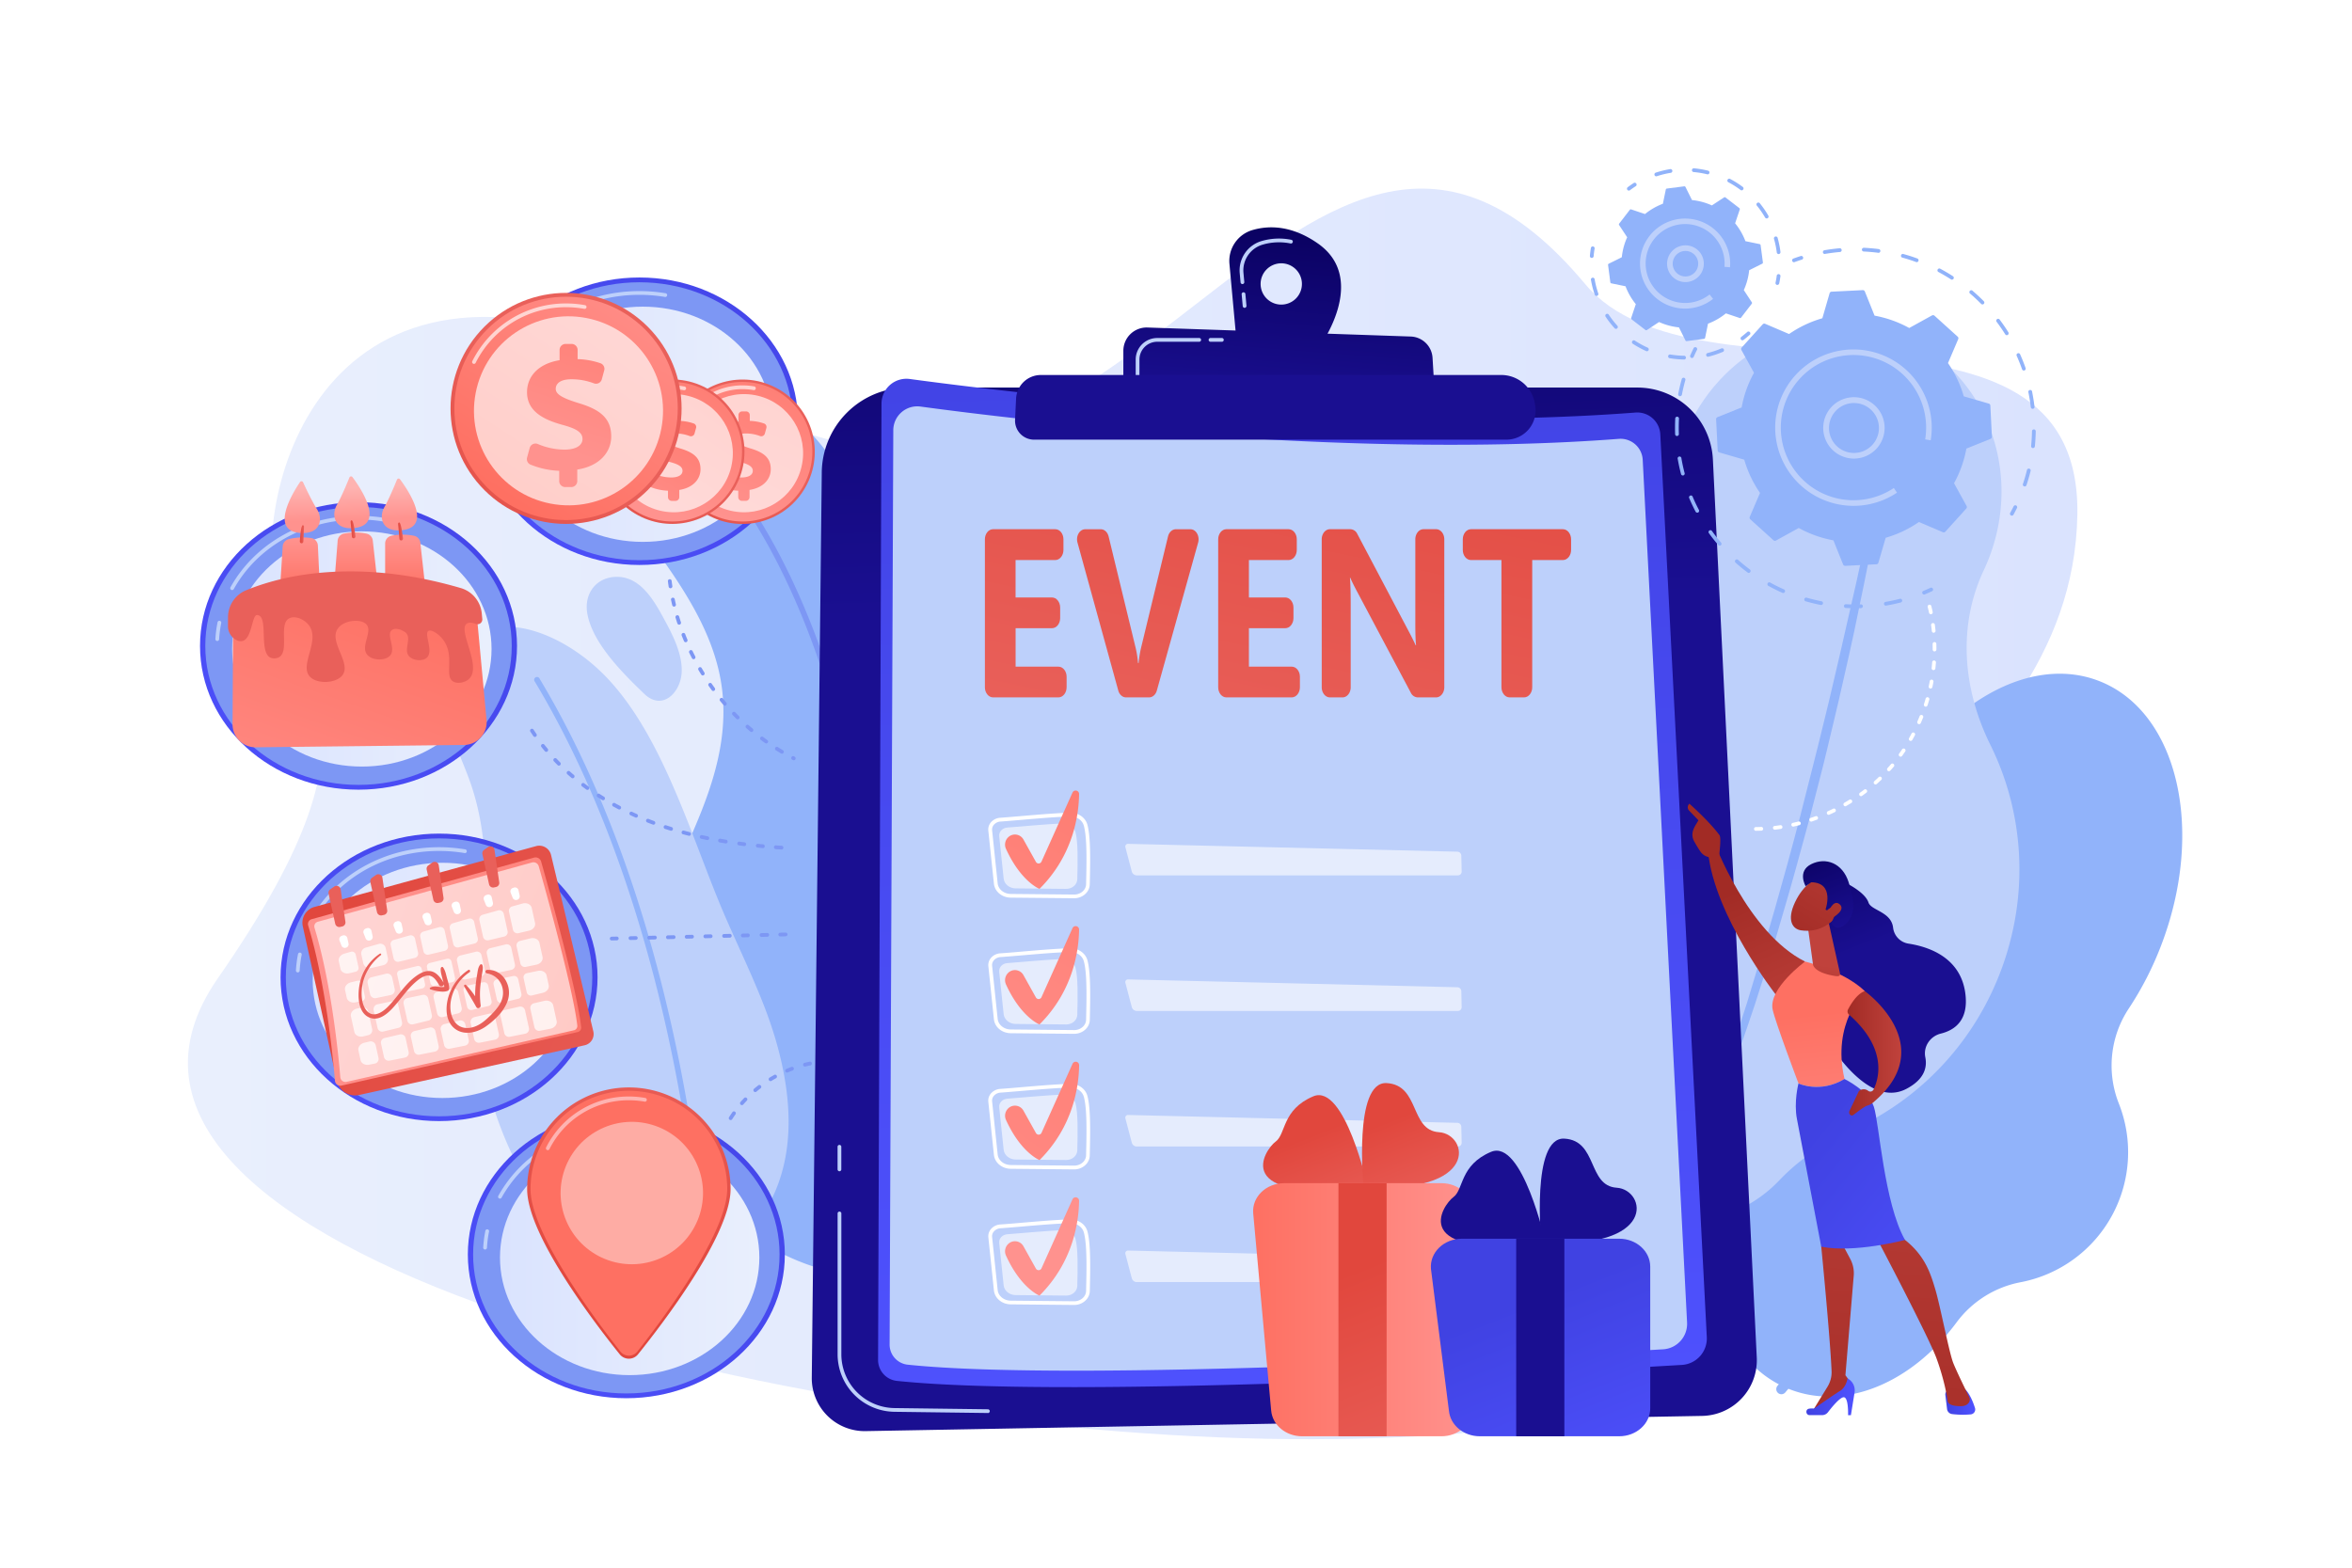 <svg xmlns="http://www.w3.org/2000/svg" xmlns:xlink="http://www.w3.org/1999/xlink" viewBox="0 0 2475 1650"><defs><style>.cls-1{mask:url(#mask);filter:url(#luminosity-noclip-4);}.cls-2,.cls-4,.cls-6{mix-blend-mode:multiply;}.cls-2{fill:url(#linear-gradient);}.cls-3{mask:url(#mask-2);filter:url(#luminosity-noclip-5);}.cls-4{fill:url(#linear-gradient-2);}.cls-5{mask:url(#mask-3);filter:url(#luminosity-noclip-6);}.cls-6{fill:url(#linear-gradient-3);}.cls-19,.cls-59,.cls-7,.cls-86,.cls-99{fill:#fff;}.cls-8{fill:url(#linear-gradient-4);}.cls-9{fill:#91b3fa;}.cls-10{fill:#bdd0fb;}.cls-11{fill:#7d97f4;}.cls-12{fill:url(#linear-gradient-5);}.cls-13{fill:url(#linear-gradient-6);}.cls-14{fill:url(#linear-gradient-7);}.cls-15{fill:url(#linear-gradient-8);}.cls-16{fill:url(#linear-gradient-9);}.cls-17{fill:url(#linear-gradient-10);}.cls-18{fill:url(#linear-gradient-11);}.cls-19,.cls-20{opacity:0.6;}.cls-21{fill:url(#linear-gradient-12);}.cls-22{fill:url(#linear-gradient-13);}.cls-23{fill:url(#linear-gradient-14);}.cls-24{fill:url(#linear-gradient-15);}.cls-25{fill:url(#linear-gradient-16);}.cls-26{fill:url(#linear-gradient-17);}.cls-27{fill:url(#linear-gradient-18);}.cls-28{fill:url(#linear-gradient-19);}.cls-29{fill:url(#linear-gradient-20);}.cls-30{fill:url(#linear-gradient-21);}.cls-31{fill:url(#linear-gradient-22);}.cls-32{fill:url(#linear-gradient-23);}.cls-33{fill:url(#linear-gradient-24);}.cls-34{fill:url(#linear-gradient-25);}.cls-35{fill:url(#linear-gradient-26);}.cls-36{fill:url(#linear-gradient-27);}.cls-37{fill:url(#linear-gradient-28);}.cls-38{fill:url(#linear-gradient-29);}.cls-39{fill:url(#linear-gradient-30);}.cls-40{fill:url(#linear-gradient-31);}.cls-41{fill:url(#linear-gradient-32);}.cls-42{fill:url(#linear-gradient-33);}.cls-43{fill:url(#linear-gradient-34);}.cls-44{fill:url(#linear-gradient-35);}.cls-45{fill:url(#linear-gradient-36);}.cls-46{fill:url(#linear-gradient-37);}.cls-47{fill:url(#linear-gradient-38);}.cls-48{fill:url(#linear-gradient-39);}.cls-49{fill:url(#linear-gradient-40);}.cls-50{fill:url(#linear-gradient-41);}.cls-51{fill:url(#linear-gradient-42);}.cls-52{fill:url(#linear-gradient-43);}.cls-53{fill:url(#linear-gradient-44);}.cls-54{fill:url(#linear-gradient-45);}.cls-55{fill:url(#linear-gradient-46);}.cls-56{fill:url(#linear-gradient-47);}.cls-57{fill:url(#linear-gradient-48);}.cls-58{fill:url(#linear-gradient-49);}.cls-59{opacity:0.72;}.cls-60{fill:url(#linear-gradient-50);}.cls-61{fill:url(#linear-gradient-51);}.cls-62{fill:url(#linear-gradient-52);}.cls-63{fill:url(#linear-gradient-53);}.cls-64{fill:url(#linear-gradient-54);}.cls-65{fill:url(#linear-gradient-55);}.cls-66{fill:url(#linear-gradient-56);}.cls-67{mask:url(#mask-4);}.cls-68,.cls-73,.cls-78{opacity:0.53;}.cls-68{fill:url(#linear-gradient-57);}.cls-69{fill:url(#linear-gradient-58);}.cls-70{fill:url(#linear-gradient-59);}.cls-71{fill:url(#linear-gradient-60);}.cls-72{mask:url(#mask-5);}.cls-73{fill:url(#linear-gradient-61);}.cls-74{fill:url(#linear-gradient-62);}.cls-75{fill:url(#linear-gradient-63);}.cls-76{fill:url(#linear-gradient-64);}.cls-77{mask:url(#mask-6);}.cls-78{fill:url(#linear-gradient-65);}.cls-79{fill:url(#linear-gradient-66);}.cls-80{fill:url(#linear-gradient-67);}.cls-81{fill:url(#linear-gradient-68);}.cls-82{fill:url(#linear-gradient-69);}.cls-83{fill:url(#linear-gradient-70);}.cls-84{fill:url(#linear-gradient-71);}.cls-85{fill:url(#linear-gradient-72);}.cls-86{opacity:0.66;}.cls-87{fill:url(#linear-gradient-73);}.cls-88{fill:url(#linear-gradient-74);}.cls-89{fill:url(#linear-gradient-75);}.cls-90{fill:url(#linear-gradient-76);}.cls-91{fill:url(#linear-gradient-77);}.cls-92{fill:url(#linear-gradient-78);}.cls-93{fill:url(#linear-gradient-79);}.cls-94{fill:url(#linear-gradient-80);}.cls-95{fill:url(#linear-gradient-81);}.cls-96{fill:url(#linear-gradient-82);}.cls-97{fill:url(#linear-gradient-83);}.cls-98{fill:url(#linear-gradient-84);}.cls-99{opacity:0.42;}.cls-100{filter:url(#luminosity-noclip-3);}.cls-101{filter:url(#luminosity-noclip-2);}.cls-102{filter:url(#luminosity-noclip);}</style><filter id="luminosity-noclip" x="409.04" y="-9017" width="22.61" height="32766" filterUnits="userSpaceOnUse" color-interpolation-filters="sRGB"><feFlood flood-color="#fff" result="bg"/><feBlend in="SourceGraphic" in2="bg"/></filter><mask id="mask" x="409.04" y="-9017" width="22.61" height="32766" maskUnits="userSpaceOnUse"><g class="cls-102"/></mask><linearGradient id="linear-gradient" x1="424.44" y1="520.44" x2="402.62" y2="665.84" gradientUnits="userSpaceOnUse"><stop offset="0" stop-color="#fff"/><stop offset="1"/></linearGradient><filter id="luminosity-noclip-2" x="307.01" y="-9017" width="22.62" height="32766" filterUnits="userSpaceOnUse" color-interpolation-filters="sRGB"><feFlood flood-color="#fff" result="bg"/><feBlend in="SourceGraphic" in2="bg"/></filter><mask id="mask-2" x="307.01" y="-9017" width="22.62" height="32766" maskUnits="userSpaceOnUse"><g class="cls-101"/></mask><linearGradient id="linear-gradient-2" x1="325.03" y1="505.52" x2="303.21" y2="650.93" xlink:href="#linear-gradient"/><filter id="luminosity-noclip-3" x="359.02" y="-9017" width="22.61" height="32766" filterUnits="userSpaceOnUse" color-interpolation-filters="sRGB"><feFlood flood-color="#fff" result="bg"/><feBlend in="SourceGraphic" in2="bg"/></filter><mask id="mask-3" x="359.02" y="-9017" width="22.61" height="32766" maskUnits="userSpaceOnUse"><g class="cls-100"/></mask><linearGradient id="linear-gradient-3" x1="375.18" y1="513.05" x2="353.37" y2="658.46" xlink:href="#linear-gradient"/><linearGradient id="linear-gradient-4" x1="-1483.34" y1="856.64" x2="504.92" y2="856.64" gradientTransform="matrix(-1, 0, 0, 1, 702.65, 0)" gradientUnits="userSpaceOnUse"><stop offset="0" stop-color="#dae3fe"/><stop offset="1" stop-color="#e9effd"/></linearGradient><linearGradient id="linear-gradient-5" x1="1311.42" y1="101.45" x2="1327.42" y2="637.45" gradientUnits="userSpaceOnUse"><stop offset="0" stop-color="#09005d"/><stop offset="1" stop-color="#1a0f91"/></linearGradient><linearGradient id="linear-gradient-6" x1="1333.13" y1="203.61" x2="1363.12" y2="1559.34" gradientUnits="userSpaceOnUse"><stop offset="0" stop-color="#4042e2"/><stop offset="1" stop-color="#4f52ff"/></linearGradient><linearGradient id="linear-gradient-7" x1="1160.84" y1="255.2" x2="1057.6" y2="749.92" gradientUnits="userSpaceOnUse"><stop offset="0" stop-color="#e1473d"/><stop offset="1" stop-color="#e9605a"/></linearGradient><linearGradient id="linear-gradient-8" x1="1256.97" y1="281.75" x2="1153.78" y2="776.2" xlink:href="#linear-gradient-7"/><linearGradient id="linear-gradient-9" x1="1393.9" y1="314.78" x2="1290.65" y2="809.5" xlink:href="#linear-gradient-7"/><linearGradient id="linear-gradient-10" x1="1517.09" y1="349.54" x2="1414.89" y2="839.23" xlink:href="#linear-gradient-7"/><linearGradient id="linear-gradient-11" x1="1637.01" y1="377.98" x2="1533.53" y2="873.8" xlink:href="#linear-gradient-7"/><linearGradient id="linear-gradient-12" x1="1258.34" y1="603.69" x2="918.38" y2="1183.92" gradientUnits="userSpaceOnUse"><stop offset="0" stop-color="#fe7062"/><stop offset="1" stop-color="#ff928e"/></linearGradient><linearGradient id="linear-gradient-13" x1="1320.58" y1="640.15" x2="980.62" y2="1220.38" xlink:href="#linear-gradient-12"/><linearGradient id="linear-gradient-14" x1="1372.91" y1="783.19" x2="925.59" y2="1406.87" xlink:href="#linear-gradient-12"/><linearGradient id="linear-gradient-15" x1="1445.05" y1="713.08" x2="1105.09" y2="1293.31" xlink:href="#linear-gradient-12"/><linearGradient id="linear-gradient-16" x1="1357.36" y1="226.15" x2="1341.36" y2="428.15" xlink:href="#linear-gradient-5"/><linearGradient id="linear-gradient-17" x1="1359.06" y1="226.28" x2="1343.06" y2="428.28" xlink:href="#linear-gradient-5"/><linearGradient id="linear-gradient-18" x1="1405.23" y1="-18.47" x2="1365.23" y2="265.53" xlink:href="#linear-gradient-5"/><linearGradient id="linear-gradient-19" x1="1910.26" y1="853.89" x2="1966.64" y2="995.31" xlink:href="#linear-gradient-5"/><linearGradient id="linear-gradient-20" x1="1834.83" y1="933.67" x2="1903.39" y2="1089.66" gradientUnits="userSpaceOnUse"><stop offset="0" stop-color="#a22b25"/><stop offset="1" stop-color="#c0423c"/></linearGradient><linearGradient id="linear-gradient-21" x1="2047.05" y1="1475.85" x2="2078.52" y2="1475.85" xlink:href="#linear-gradient-6"/><linearGradient id="linear-gradient-22" x1="1914.09" y1="1599.94" x2="1959.37" y2="1070.69" xlink:href="#linear-gradient-20"/><linearGradient id="linear-gradient-23" x1="1900.86" y1="1470.1" x2="1951.77" y2="1470.1" xlink:href="#linear-gradient-6"/><linearGradient id="linear-gradient-24" x1="2005.18" y1="1607.81" x2="2050.47" y2="1078.42" xlink:href="#linear-gradient-20"/><linearGradient id="linear-gradient-25" x1="1915.2" y1="1066.22" x2="1937.85" y2="1276.3" xlink:href="#linear-gradient-12"/><linearGradient id="linear-gradient-26" x1="1901.22" y1="1199.72" x2="2103.36" y2="1366.57" xlink:href="#linear-gradient-6"/><linearGradient id="linear-gradient-27" x1="1909.12" y1="1078.25" x2="1917.63" y2="1016.02" xlink:href="#linear-gradient-20"/><linearGradient id="linear-gradient-28" x1="1944.18" y1="1108.58" x2="2000.69" y2="1108.58" xlink:href="#linear-gradient-20"/><linearGradient id="linear-gradient-29" x1="1887.65" y1="998.02" x2="1961.87" y2="865.93" xlink:href="#linear-gradient-20"/><linearGradient id="linear-gradient-30" x1="1903.61" y1="882.99" x2="1940.72" y2="976.08" xlink:href="#linear-gradient-5"/><linearGradient id="linear-gradient-31" x1="1903.45" y1="1006.9" x2="1977.67" y2="874.81" xlink:href="#linear-gradient-20"/><linearGradient id="linear-gradient-32" x1="1821.29" y1="939.63" x2="1889.84" y2="1095.61" xlink:href="#linear-gradient-20"/><linearGradient id="linear-gradient-33" x1="1797.06" y1="896.42" x2="1799.06" y2="991.42" xlink:href="#linear-gradient-20"/><linearGradient id="linear-gradient-34" x1="1370.4" y1="1198.78" x2="1407.54" y2="1292.94" xlink:href="#linear-gradient-7"/><linearGradient id="linear-gradient-35" x1="1464.91" y1="1178.32" x2="1503.71" y2="1276.68" xlink:href="#linear-gradient-7"/><linearGradient id="linear-gradient-36" x1="1318.65" y1="1378.49" x2="1549.5" y2="1378.49" xlink:href="#linear-gradient-12"/><linearGradient id="linear-gradient-37" x1="1418.32" y1="1339.3" x2="1508.43" y2="1567.76" xlink:href="#linear-gradient-7"/><linearGradient id="linear-gradient-38" x1="1571.26" y1="746" x2="1571.26" y2="1118" xlink:href="#linear-gradient-5"/><linearGradient id="linear-gradient-39" x1="1671.29" y1="746" x2="1671.29" y2="1118" xlink:href="#linear-gradient-5"/><linearGradient id="linear-gradient-40" x1="1614.24" y1="1366.35" x2="1701.93" y2="1588.66" xlink:href="#linear-gradient-6"/><linearGradient id="linear-gradient-41" x1="1620.82" y1="746" x2="1620.82" y2="1118" xlink:href="#linear-gradient-5"/><linearGradient id="linear-gradient-42" x1="721.42" y1="776.23" x2="234.05" y2="1250.51" xlink:href="#linear-gradient-6"/><linearGradient id="linear-gradient-43" x1="329.05" y1="1031.86" x2="602" y2="1031.86" gradientTransform="matrix(1, 0, 0, 1, 0, 0)" xlink:href="#linear-gradient-4"/><linearGradient id="linear-gradient-44" x1="-4152.04" y1="4022.25" x2="-4416.12" y2="4369.1" gradientTransform="matrix(-0.22, -0.98, 0.98, -0.22, -4502.96, -2236.95)" xlink:href="#linear-gradient-7"/><linearGradient id="linear-gradient-45" x1="-4383.12" y1="4339.24" x2="-4188.83" y2="4052.59" gradientTransform="matrix(-0.22, -0.98, 0.98, -0.22, -4502.96, -2236.95)" xlink:href="#linear-gradient-12"/><linearGradient id="linear-gradient-46" x1="77.47" y1="1152.31" x2="67.47" y2="1238.31" gradientTransform="matrix(0.98, -0.22, 0.22, 0.98, -5.06, -506.99)" xlink:href="#linear-gradient-7"/><linearGradient id="linear-gradient-47" x1="122.14" y1="1157.5" x2="112.14" y2="1243.5" gradientTransform="matrix(0.98, -0.22, 0.22, 0.98, -5.06, -506.99)" xlink:href="#linear-gradient-7"/><linearGradient id="linear-gradient-48" x1="182.07" y1="1164.47" x2="172.07" y2="1250.47" gradientTransform="matrix(0.98, -0.22, 0.22, 0.98, -5.06, -506.99)" xlink:href="#linear-gradient-7"/><linearGradient id="linear-gradient-49" x1="241.63" y1="1171.4" x2="231.63" y2="1257.4" gradientTransform="matrix(0.98, -0.22, 0.22, 0.98, -5.06, -506.99)" xlink:href="#linear-gradient-7"/><linearGradient id="linear-gradient-50" x1="176.73" y1="1252.18" x2="171.73" y2="1365.18" gradientTransform="matrix(0.98, -0.22, 0.22, 0.98, -5.06, -506.99)" xlink:href="#linear-gradient-7"/><linearGradient id="linear-gradient-51" x1="176.72" y1="1252.18" x2="171.72" y2="1365.18" gradientTransform="matrix(0.98, -0.22, 0.22, 0.98, -5.06, -506.99)" xlink:href="#linear-gradient-7"/><linearGradient id="linear-gradient-52" x1="101.69" y1="1248.86" x2="96.69" y2="1361.86" gradientTransform="matrix(0.98, -0.22, 0.22, 0.98, -5.06, -506.99)" xlink:href="#linear-gradient-7"/><linearGradient id="linear-gradient-53" x1="636.68" y1="427.41" x2="149.3" y2="901.68" xlink:href="#linear-gradient-6"/><linearGradient id="linear-gradient-54" x1="244.31" y1="683.03" x2="517.25" y2="683.03" gradientTransform="matrix(1, 0, 0, 1, 0, 0)" xlink:href="#linear-gradient-4"/><linearGradient id="linear-gradient-55" x1="426.51" y1="625" x2="426.51" y2="567" xlink:href="#linear-gradient-12"/><linearGradient id="linear-gradient-56" x1="420.41" y1="545.55" x2="419.41" y2="511.55" gradientUnits="userSpaceOnUse"><stop offset="0" stop-color="#ff928e"/><stop offset="1" stop-color="#feb3b1"/></linearGradient><filter id="luminosity-noclip-4" x="409.04" y="523.44" width="22.61" height="33.26" filterUnits="userSpaceOnUse" color-interpolation-filters="sRGB"><feFlood flood-color="#fff" result="bg"/><feBlend in="SourceGraphic" in2="bg"/></filter><mask id="mask-4" x="409.04" y="523.44" width="22.61" height="33.26" maskUnits="userSpaceOnUse"><g class="cls-1"><path class="cls-2" d="M420.69,523.89a1.12,1.12,0,0,0-1.94.26,176.34,176.34,0,0,1-8.05,17.59c-3.7,6.47-1.78,16.42,11.56,14.79C441.85,554.13,425.46,530.28,420.69,523.89Z"/></g></mask><linearGradient id="linear-gradient-57" x1="424.44" y1="520.44" x2="402.62" y2="665.84" gradientUnits="userSpaceOnUse"><stop offset="0" stop-color="#fff"/><stop offset="1" stop-color="#fff"/></linearGradient><linearGradient id="linear-gradient-58" x1="418.93" y1="559.39" x2="424.06" y2="559.39" xlink:href="#linear-gradient-7"/><linearGradient id="linear-gradient-59" x1="315.55" y1="625" x2="315.55" y2="567" xlink:href="#linear-gradient-12"/><linearGradient id="linear-gradient-60" x1="318.19" y1="548.55" x2="317.19" y2="514.55" xlink:href="#linear-gradient-56"/><filter id="luminosity-noclip-5" x="307.01" y="526.28" width="22.62" height="33.23" filterUnits="userSpaceOnUse" color-interpolation-filters="sRGB"><feFlood flood-color="#fff" result="bg"/><feBlend in="SourceGraphic" in2="bg"/></filter><mask id="mask-5" x="307.01" y="526.28" width="22.62" height="33.23" maskUnits="userSpaceOnUse"><g class="cls-3"><path class="cls-4" d="M316.87,526.77a1.12,1.12,0,0,1,1.94.17,177.77,177.77,0,0,0,8.87,17.19c4,6.29,2.54,16.32-10.85,15.32C297.14,558,312.4,533.38,316.87,526.77Z"/></g></mask><linearGradient id="linear-gradient-61" x1="325.03" y1="505.52" x2="303.21" y2="650.93" xlink:href="#linear-gradient-57"/><linearGradient id="linear-gradient-62" x1="315.51" y1="562.25" x2="319.89" y2="562.25" xlink:href="#linear-gradient-7"/><linearGradient id="linear-gradient-63" x1="374.59" y1="625" x2="374.59" y2="567" xlink:href="#linear-gradient-12"/><linearGradient id="linear-gradient-64" x1="370.5" y1="547.01" x2="369.5" y2="513.01" xlink:href="#linear-gradient-56"/><filter id="luminosity-noclip-6" x="359.02" y="521.17" width="22.61" height="33.26" filterUnits="userSpaceOnUse" color-interpolation-filters="sRGB"><feFlood flood-color="#fff" result="bg"/><feBlend in="SourceGraphic" in2="bg"/></filter><mask id="mask-6" x="359.02" y="521.17" width="22.61" height="33.26" maskUnits="userSpaceOnUse"><g class="cls-5"><path class="cls-6" d="M370.67,521.62a1.12,1.12,0,0,0-1.94.25,175.31,175.31,0,0,1-8.05,17.59c-3.7,6.47-1.78,16.43,11.55,14.79C391.83,551.85,375.44,528,370.67,521.62Z"/></g></mask><linearGradient id="linear-gradient-65" x1="375.18" y1="513.05" x2="353.37" y2="658.46" xlink:href="#linear-gradient-57"/><linearGradient id="linear-gradient-66" x1="368.91" y1="557.11" x2="374.04" y2="557.11" xlink:href="#linear-gradient-7"/><linearGradient id="linear-gradient-67" x1="410.86" y1="612.85" x2="298.86" y2="932.85" xlink:href="#linear-gradient-12"/><linearGradient id="linear-gradient-68" x1="441.06" y1="502.86" x2="405.06" y2="588.86" xlink:href="#linear-gradient-7"/><linearGradient id="linear-gradient-69" x1="932.3" y1="190.91" x2="444.92" y2="665.19" xlink:href="#linear-gradient-6"/><linearGradient id="linear-gradient-70" x1="539.92" y1="446.54" x2="812.87" y2="446.54" gradientTransform="matrix(1, 0, 0, 1, 0, 0)" xlink:href="#linear-gradient-4"/><linearGradient id="linear-gradient-71" x1="677.37" y1="596.11" x2="779.3" y2="477.8" gradientTransform="translate(857.15 -436.07) rotate(63.43)" xlink:href="#linear-gradient-7"/><linearGradient id="linear-gradient-72" x1="871.3" y1="291.1" x2="749.8" y2="540.09" gradientTransform="translate(565.02 -413.26) rotate(45)" xlink:href="#linear-gradient-12"/><linearGradient id="linear-gradient-73" x1="856.52" y1="328.7" x2="754.53" y2="538.69" xlink:href="#linear-gradient-12"/><linearGradient id="linear-gradient-74" x1="603.42" y1="596.11" x2="705.35" y2="477.8" gradientTransform="translate(875.92 -360.08) rotate(67.5)" xlink:href="#linear-gradient-7"/><linearGradient id="linear-gradient-75" x1="804.82" y1="335.09" x2="678.83" y2="516.58" gradientTransform="translate(543.36 -360.97) rotate(45)" xlink:href="#linear-gradient-12"/><linearGradient id="linear-gradient-76" x1="767.17" y1="386.11" x2="662.18" y2="555.6" xlink:href="#linear-gradient-12"/><linearGradient id="linear-gradient-77" x1="429.32" y1="622.93" x2="592.38" y2="433.66" gradientTransform="translate(478.41 -295.31) rotate(45)" xlink:href="#linear-gradient-7"/><linearGradient id="linear-gradient-78" x1="534.27" y1="523.09" x2="693.27" y2="281.6" gradientTransform="translate(478.41 -295.31) rotate(45)" xlink:href="#linear-gradient-12"/><linearGradient id="linear-gradient-79" x1="666.45" y1="224.43" x2="586.95" y2="473.42" xlink:href="#linear-gradient-12"/><linearGradient id="linear-gradient-80" x1="918.5" y1="1067.91" x2="431.12" y2="1542.19" xlink:href="#linear-gradient-6"/><linearGradient id="linear-gradient-81" x1="526.13" y1="1323.54" x2="799.07" y2="1323.54" gradientTransform="matrix(1, 0, 0, 1, 0, 0)" xlink:href="#linear-gradient-4"/><linearGradient id="linear-gradient-82" x1="652.15" y1="1363.19" x2="674.81" y2="1097.19" xlink:href="#linear-gradient-7"/><linearGradient id="linear-gradient-83" x1="721.23" y1="1088.56" x2="941.23" y2="496.56" xlink:href="#linear-gradient-12"/><linearGradient id="linear-gradient-84" x1="658.25" y1="996.64" x2="639.25" y2="1112.64" xlink:href="#linear-gradient-56"/></defs><g id="Background"><rect class="cls-7" width="2475" height="1650"/></g><g id="Illustration"><path class="cls-8" d="M1668.25,299.18C1785,439,2190.22,283.66,2186,541.48c-5,301.89-403.23,390.71-274.28,602.89s-36.4,374.78-554.59,370.3S28.22,1319.12,229.06,1029.9s67-304.06,57.22-431.88,91.81-408.2,493.14-174.38S1372.57-54.94,1668.25,299.18Z"/><path class="cls-9" d="M1902.44,1114.62a110.43,110.43,0,0,0,48.29-99.37c-3-42.08,3.92-89,21.89-135.58,47.16-122.14,152.81-195.12,236-163S2321,873.81,2273.79,996a339.92,339.92,0,0,1-33.48,65.16,108.65,108.65,0,0,0-10.73,100.15,139.3,139.3,0,0,1-103.26,188.23,109.28,109.28,0,0,0-67.42,42.27c-46.4,62.75-116.14,93.37-175.28,70.53-75.8-29.26-105.49-135.24-66.31-236.7C1836,1177.22,1866.94,1138.61,1902.44,1114.62Z"/><path class="cls-9" d="M1873.08,1467.24a5.37,5.37,0,0,0,5.57-1.69c69.69-81.68,140.73-234.41,188.06-348.15,51.19-123,86.45-228.22,86.8-229.26a5.38,5.38,0,1,0-10.21-3.42c-1.4,4.18-141,419.35-272.84,573.84a5.38,5.38,0,0,0,.6,7.59A5.46,5.46,0,0,0,1873.08,1467.24Z"/><path class="cls-10" d="M2107.72,1015.63c28-79.5,20.9-162.61-13.18-231.51-30.47-61.59-33.52-127.75-7-184a196.93,196.93,0,0,0,7.52-18.35c33.71-95.61-11.84-198.81-101.75-230.51s-190.11,20.11-223.81,115.72a193.61,193.61,0,0,0-11,58.92c-1.78,62.25-30.59,119-83.12,157.4a299.23,299.23,0,0,0-105.63,142.68c-31.34,88.9-18.73,182.31,26.37,255.32,17.06,27.62,28.51,57,33.46,86.65a141.92,141.92,0,0,0,242.76,74.38c21.07-22.21,47.68-40,77.67-53.55C2020.74,1156.71,2079.38,1096,2107.72,1015.63Z"/><path class="cls-9" d="M1988.9,464c-10.54,67.33-23.7,134-37.7,200.49-3.5,16.62-7.32,33.15-11.07,49.71L1934.49,739l-5.89,24.76c-4,16.48-7.73,33-12,49.46l-12.7,49.26c-9,32.69-17.63,65.48-27.36,97.94-4.84,16.24-9.29,32.6-14.53,48.71l-15.46,48.41c-21.42,64.27-44.86,127.9-72.26,189.94l-3.37-1.35,18.28-47.33,4.6-11.81,4.23-12,8.41-23.93,8.46-23.9c2.84-8,5.31-16.06,8-24.08,5.21-16.08,10.58-32.11,15.66-48.24,19.82-64.69,38.56-129.72,55.65-195.25,8.24-32.86,16.82-65.62,24.78-98.56l6-24.68,5.79-24.75c3.88-16.5,7.75-33,11.42-49.56q11.54-49.51,22.16-99.3c7.28-33.13,14.18-66.37,20.95-99.63Z"/><path class="cls-9" d="M749.9,820.1c8.53-28.42,13.25-57.51,10.63-88-6.6-76.72-61.7-139.66-104.38-199.89-39.23-55.36-75.43-141.35,26.31-149.2C763.52,376.82,870.2,441.8,894,523.31c28.19,96.47-.22,228.19,70.69,308.7,99.19,112.62,152,74.93,185.24,286.09,14.19,90.23-28,147.86-80.9,184.27a242.5,242.5,0,0,1-277-1.41c-73.27-51.54-125-134.08-126.18-224.92C664.7,984.3,724.36,905.2,749.9,820.1Z"/><path class="cls-11" d="M923.4,1488.59h-.27a3,3,0,0,1-2.68-3.21c18.48-205.9,17.29-389.72-3.53-546.34C900.27,813.79,871.1,705.58,830.23,617.4,760.72,467.44,680.34,427,679.54,426.63a3,3,0,1,1,2.58-5.32c.84.4,21,10.33,50.11,39.17,26.71,26.48,66.26,74.63,103,153.69,41.23,88.69,70.65,197.5,87.44,323.38,21,157.21,22.2,341.7,3.65,548.35A2.94,2.94,0,0,1,923.4,1488.59Z"/><path class="cls-10" d="M635.12,610a34,34,0,0,1,12.51-2.84c25.5-1.06,39.94,23.73,50.55,43.23,9.08,16.69,19.88,37,19.17,56.73-.76,21.35-20.1,41.7-39.37,23.18-21.91-21.05-54.9-53.47-60.05-85.12C615.37,629.47,622.28,615.78,635.12,610Z"/><path class="cls-10" d="M518.5,1162.77c-20.86-65.88-8.51-147.22-7.49-220.51.53-38.75-2.36-76.67-14.4-113.73-12-36.85-36.16-74.94-25.71-115.17,21.07-81.06,104.94-58.87,158.85-8.82C692.31,762.62,723.6,868.68,756.52,949c19.84,48.39,45.94,97.13,60.29,147.38,23.78,83.22,13.86,145.16-20.48,191.34a124.37,124.37,0,0,1-142.81,42.49C606.72,1313,552.15,1269,518.5,1162.77Z"/><path class="cls-9" d="M746.78,1448.05h0a3,3,0,0,1-2.93-3c0-1,.88-106.27-21-247.94-20.13-130.66-64.24-319.93-160-479.6a3,3,0,1,1,5.07-3c96.3,160.52,140.6,350.63,160.81,481.85,21.9,142.12,21,247.74,21,248.79A3,3,0,0,1,746.78,1448.05Z"/><path class="cls-12" d="M955,407.91h768a79.57,79.57,0,0,1,79.46,75.52l46.17,945.18a58.67,58.67,0,0,1-57.53,61.65l-880.17,16a55.68,55.68,0,0,1-56.7-55.68l10.51-952.35A90.31,90.31,0,0,1,955,407.91Z"/><path class="cls-10" d="M1039.51,1487.2h0L941,1485.92a60.6,60.6,0,0,1-59.59-60.37V1276.86a2,2,0,0,1,3.94,0v148.69A56.65,56.65,0,0,0,941.05,1482l98.48,1.27a2,2,0,0,1,0,4Z"/><path class="cls-10" d="M883.37,1232.77a2,2,0,0,1-2-2v-24.08a2,2,0,0,1,3.94,0v24.08A2,2,0,0,1,883.37,1232.77Z"/><path class="cls-13" d="M957.35,398.89c104.87,14.22,465.49,58.21,763.65,35.32a24.25,24.25,0,0,1,26.12,22.87l48.93,950.15a27.92,27.92,0,0,1-26.23,29.36c-125.4,7.42-641.84,36.11-826,16.81A22.11,22.11,0,0,1,924,1431.52l3.6-1006.47A26.24,26.24,0,0,1,957.35,398.89Z"/><path class="cls-10" d="M968.58,427.9c100.92,13.69,448,56,734.9,34a23.35,23.35,0,0,1,25.14,22l46.68,908a26.85,26.85,0,0,1-25.23,28.25c-120.68,7.14-617.67,34.75-794.94,16.18a21.29,21.29,0,0,1-19-21.06L940,453.08A25.24,25.24,0,0,1,968.58,427.9Z"/><path class="cls-14" d="M1113.76,734H1045c-4.75,0-8.6-4.76-8.6-10.63V567.63c0-5.87,3.85-10.63,8.6-10.63h65.46c4.75,0,8.6,4.76,8.6,10.63v11.2c0,5.87-3.85,10.63-8.6,10.63h-41.78v39.38H1107c4.75,0,8.6,4.76,8.6,10.62v11.09c0,5.87-3.85,10.63-8.6,10.63h-38.28v40.48h45.07c4.76,0,8.61,4.76,8.61,10.63v11.08C1122.37,729.24,1118.52,734,1113.76,734Z"/><path class="cls-15" d="M1260.78,571.09l-43.45,155.74c-1.2,4.29-4.47,7.17-8.14,7.17h-24.28c-3.69,0-7-2.9-8.15-7.2l-42.92-155.75c-1.9-6.89,2.25-14,8.15-14h16.36c3.8,0,7.15,3.08,8.24,7.58l28.05,115.6a107.46,107.46,0,0,1,2.9,17.65h.6a119.52,119.52,0,0,1,3.1-18.14l27.85-115.1c1.09-4.51,4.44-7.59,8.24-7.59h15.31C1258.55,557,1262.7,564.19,1260.78,571.09Z"/><path class="cls-16" d="M1359.26,734h-68.75c-4.76,0-8.61-4.76-8.61-10.63V567.63c0-5.87,3.85-10.63,8.61-10.63H1356c4.75,0,8.6,4.76,8.6,10.63v11.2c0,5.87-3.85,10.63-8.6,10.63h-41.77v39.38h38.27c4.75,0,8.61,4.76,8.61,10.62v11.09c0,5.87-3.86,10.63-8.61,10.63h-38.27v40.48h45.07c4.75,0,8.6,4.76,8.6,10.63v11.08C1367.86,729.24,1364,734,1359.26,734Z"/><path class="cls-17" d="M1511.19,734h-19.33a8.33,8.33,0,0,1-7.2-4.8l-56.52-106.41q-5.21-9.75-7.2-14.69h-.4q.8,9.38.8,28.64v86.63c0,5.87-3.85,10.63-8.61,10.63h-13.27c-4.75,0-8.61-4.76-8.61-10.63V567.63c0-5.87,3.86-10.63,8.61-10.63H1421a8.34,8.34,0,0,1,7.21,4.82l54.33,102.94q3.9,7.28,7.2,14.44h.4q-.81-6.18-.8-24.32V567.63c0-5.87,3.85-10.63,8.61-10.63h13.27c4.75,0,8.61,4.76,8.61,10.63V723.37C1519.8,729.24,1515.94,734,1511.19,734Z"/><path class="cls-18" d="M1644.63,589.46h-32.28V723.37c0,5.87-3.85,10.63-8.6,10.63h-15.18c-4.75,0-8.6-4.76-8.6-10.63V589.46h-32.08c-4.75,0-8.6-4.76-8.6-10.63v-11.2c0-5.87,3.85-10.63,8.6-10.63h96.74c4.75,0,8.61,4.76,8.61,10.63v11.2C1653.24,584.7,1649.38,589.46,1644.63,589.46Z"/><path class="cls-7" d="M1130.32,945.41h-.17l-66.57-.64c-9.22-.09-16.82-6.4-17.69-14.69L1040,874.22a11.56,11.56,0,0,1,2.73-8.7,14,14,0,0,1,9.78-4.81h0c5.6-.39,13.49-1.06,21.84-1.77,17.61-1.5,39.53-3.37,51.85-3.52h.26c8.49,0,15.79,5.15,17.81,12.61,3.45,12.75,3.14,37,2.48,62.78C1146.59,938.9,1139.22,945.41,1130.32,945.41Zm-3.82-86h-.21c-12.18.15-34,2-51.56,3.51-8.37.71-16.28,1.38-21.91,1.77h0a10.05,10.05,0,0,0-7,3.42,7.6,7.6,0,0,0-1.83,5.74l5.85,55.86c.66,6.3,6.59,11.1,13.8,11.17l66.58.64h.14c6.76,0,12.37-4.8,12.52-10.76.65-25.51,1-49.42-2.35-61.66C1139,863.32,1133.21,859.36,1126.5,859.36Z"/><path class="cls-19" d="M1060,871c14-1,44.38-4,58.8-4.22,6.11-.08,11.47,3.61,12.9,8.91,2.78,10.29,2.41,30.79,1.93,49.72-.14,5.67-5.35,10.19-11.71,10.13l-53.2-.51c-6.54-.06-12-4.52-12.58-10.33l-4.68-44.64C1051,875.43,1054.83,871.34,1060,871Z"/><g class="cls-20"><path class="cls-7" d="M1187.3,888.16a2.84,2.84,0,0,0-3,3.77l6.73,25.53a5.49,5.49,0,0,0,5,3.87h338.15a3.92,3.92,0,0,0,3.92-4l-.37-16.84a4.24,4.24,0,0,0-4.09-4.09Z"/></g><path class="cls-21" d="M1062.85,879.75h0a10.22,10.22,0,0,1,14.1,3.83l13.13,23.54a3.28,3.28,0,0,0,5.86-.25l32.57-72.51a3.63,3.63,0,0,1,7,1.57c-.33,22.18-6.22,64.34-41.66,99.63,0,0-19.53-7.59-35.25-42.13A10.72,10.72,0,0,1,1062.85,879.75Z"/><path class="cls-7" d="M1130.33,1088.1h-.18l-66.57-.64c-9.22-.09-16.82-6.4-17.69-14.69l-5.85-55.86a11.56,11.56,0,0,1,2.73-8.7,14.08,14.08,0,0,1,9.78-4.82h0c5.62-.38,13.53-1,21.9-1.77,17.59-1.49,39.48-3.36,51.79-3.51h.26c8.49,0,15.79,5.15,17.81,12.61,3.45,12.75,3.14,37,2.48,62.78C1146.59,1081.58,1139.22,1088.1,1130.33,1088.1Zm-77.51-80.77a10.05,10.05,0,0,0-7,3.42,7.6,7.6,0,0,0-1.83,5.74l5.85,55.86c.66,6.3,6.59,11.1,13.8,11.17l66.58.64h.14c6.77,0,12.37-4.8,12.52-10.76.65-25.51,1-49.42-2.35-61.66-1.56-5.79-7.35-9.86-14.21-9.69-12.16.15-34,2-51.51,3.5-8.39.72-16.31,1.39-22,1.78Z"/><path class="cls-19" d="M1060,1013.68c14-1,44.38-4,58.8-4.22,6.11-.08,11.47,3.61,12.9,8.91,2.78,10.29,2.41,30.79,1.93,49.72-.14,5.67-5.35,10.19-11.71,10.13l-53.2-.51c-6.54-.06-12-4.52-12.58-10.33l-4.68-44.64C1051,1018.12,1054.83,1014,1060,1013.68Z"/><g class="cls-20"><path class="cls-7" d="M1187.3,1030.85a2.84,2.84,0,0,0-3,3.77l6.73,25.53a5.49,5.49,0,0,0,5,3.87h338.15a3.92,3.92,0,0,0,3.92-4l-.37-16.84a4.24,4.24,0,0,0-4.09-4.09Z"/></g><path class="cls-22" d="M1062.85,1022.44h0a10.22,10.22,0,0,1,14.1,3.83l13.13,23.54a3.28,3.28,0,0,0,5.86-.25l32.57-72.51a3.63,3.63,0,0,1,7,1.57c-.33,22.18-6.22,64.34-41.66,99.63,0,0-19.53-7.59-35.25-42.13A10.72,10.72,0,0,1,1062.85,1022.44Z"/><path class="cls-7" d="M1130.33,1230.79h-.18l-66.57-.64c-9.22-.09-16.82-6.41-17.69-14.7L1040,1159.6a11.56,11.56,0,0,1,2.73-8.7,14.08,14.08,0,0,1,9.78-4.82h0c5.62-.38,13.53-1,21.9-1.77,17.59-1.49,39.48-3.36,51.79-3.51h.26c8.49,0,15.79,5.16,17.81,12.62,3.45,12.75,3.14,37,2.48,62.78C1146.59,1224.27,1139.22,1230.79,1130.33,1230.79ZM1052.82,1150a10.05,10.05,0,0,0-7,3.42,7.6,7.6,0,0,0-1.83,5.74l5.85,55.86c.66,6.3,6.59,11.1,13.8,11.17l66.58.64h.14c6.77,0,12.37-4.8,12.52-10.76.65-25.51,1-49.42-2.35-61.66-1.56-5.79-7.35-9.82-14.21-9.69-12.16.15-34,2-51.51,3.5-8.39.71-16.31,1.39-22,1.78Z"/><path class="cls-19" d="M1060,1156.37c14-1,44.38-4,58.8-4.23,6.11-.07,11.47,3.62,12.9,8.92,2.78,10.28,2.41,30.79,1.93,49.72-.14,5.67-5.35,10.19-11.71,10.13l-53.2-.51c-6.54-.06-12-4.52-12.58-10.33l-4.68-44.64C1051,1160.81,1054.83,1156.72,1060,1156.37Z"/><g class="cls-20"><path class="cls-7" d="M1187.3,1173.53a2.85,2.85,0,0,0-3,3.78l6.73,25.53a5.49,5.49,0,0,0,5,3.87h338.15a3.92,3.92,0,0,0,3.92-4l-.37-16.84a4.24,4.24,0,0,0-4.09-4.09Z"/></g><path class="cls-23" d="M1062.85,1165.13h0A10.22,10.22,0,0,1,1077,1169l13.13,23.54a3.28,3.28,0,0,0,5.86-.25l32.57-72.51a3.63,3.63,0,0,1,7,1.57c-.33,22.18-6.22,64.34-41.66,99.63,0,0-19.53-7.6-35.25-42.13A10.72,10.72,0,0,1,1062.85,1165.13Z"/><path class="cls-7" d="M1130.33,1373.48h-.18l-66.57-.64c-9.22-.09-16.82-6.41-17.69-14.7l-5.85-55.86a11.54,11.54,0,0,1,2.73-8.69,14,14,0,0,1,9.78-4.82h0c5.6-.38,13.49-1,21.84-1.76,17.61-1.5,39.53-3.37,51.85-3.52h.26c8.49,0,15.79,5.15,17.81,12.61,3.45,12.75,3.14,37,2.48,62.78C1146.59,1367,1139.22,1373.48,1130.33,1373.48Zm-3.83-86h-.21c-12.18.15-34,2-51.57,3.51-8.36.71-16.27,1.38-21.9,1.77h0a10.05,10.05,0,0,0-7,3.42,7.6,7.6,0,0,0-1.83,5.74l5.85,55.86c.66,6.3,6.59,11.1,13.8,11.17l66.58.64h.14c6.77,0,12.37-4.8,12.52-10.76.65-25.51,1-49.42-2.35-61.66C1139,1291.39,1133.21,1287.43,1126.5,1287.43Z"/><path class="cls-19" d="M1060,1299.06c14-1,44.38-4,58.8-4.23,6.11-.07,11.47,3.62,12.9,8.92,2.78,10.28,2.41,30.79,1.93,49.72-.14,5.67-5.35,10.19-11.71,10.13l-53.2-.51c-6.54-.06-12-4.52-12.58-10.33l-4.68-44.64C1051,1303.5,1054.83,1299.41,1060,1299.06Z"/><g class="cls-20"><path class="cls-7" d="M1187.3,1316.22a2.85,2.85,0,0,0-3,3.78l6.73,25.53a5.49,5.49,0,0,0,5,3.87h338.15a3.92,3.92,0,0,0,3.92-4l-.37-16.84a4.24,4.24,0,0,0-4.09-4.09Z"/></g><path class="cls-24" d="M1062.85,1307.82h0a10.22,10.22,0,0,1,14.1,3.83l13.13,23.54a3.28,3.28,0,0,0,5.86-.25l32.57-72.52a3.64,3.64,0,0,1,7,1.58c-.33,22.18-6.22,64.34-41.66,99.63,0,0-19.53-7.6-35.25-42.13A10.72,10.72,0,0,1,1062.85,1307.82Z"/><path class="cls-25" d="M1386.59,256.11c-27.74-19.3-51.86-18.92-68.84-13.91a33.86,33.86,0,0,0-24,35.61l7.32,79.92,87.13,7.74S1441,294,1386.59,256.11Zm-38.32,64.48A21.73,21.73,0,1,1,1370,298.86,21.72,21.72,0,0,1,1348.27,320.59Z"/><path class="cls-10" d="M1309.72,324a2,2,0,0,1-2-1.79l-1.16-12.73a2,2,0,0,1,3.92-.36l1.17,12.73a2,2,0,0,1-1.78,2.14ZM1307.44,299a2,2,0,0,1-2-1.79l-.89-9.67a32.19,32.19,0,0,1,22.83-33.78,65,65,0,0,1,31.78-1.3,2,2,0,0,1-.79,3.86,61.16,61.16,0,0,0-29.88,1.22,28.24,28.24,0,0,0-20,29.64l.88,9.67a2,2,0,0,1-1.78,2.14Z"/><path class="cls-26" d="M1182.1,409.39V369.2a24.51,24.51,0,0,1,25.36-24.5l277,9.49a23.83,23.83,0,0,1,23,22.4l2.32,38.61Z"/><path class="cls-10" d="M1285.4,359.7h-11.91a2,2,0,0,1,0-3.94h11.91a2,2,0,1,1,0,3.94Z"/><path class="cls-10" d="M1197.09,396.64a2,2,0,0,1-2-2V378.41a22.67,22.67,0,0,1,22.65-22.65h43.8a2,2,0,1,1,0,3.94h-43.8a18.73,18.73,0,0,0-18.71,18.71v16.26A2,2,0,0,1,1197.09,396.64Z"/><path class="cls-27" d="M1095.29,394.68h484.47a35.79,35.79,0,0,1,35.28,29.7l.41,2.36a30.75,30.75,0,0,1-30.3,36h-497a20,20,0,0,1-20-21l1.07-22.25A26.11,26.11,0,0,1,1095.29,394.68Z"/><path class="cls-28" d="M1943.69,930s19,9.25,22.5,19.87c2.8,8.52,23.82,9.62,25.9,26.38a19.22,19.22,0,0,0,16.09,16.9c21.46,3.29,54.54,14.44,59.83,51.7,4,28.45-10.46,39.24-25.68,43-11.17,2.74-18.6,13.61-16.34,24.9,2.17,10.82-1.07,23.34-19.82,33.23-42,22.17-84-52.53-84-52.53L1913.59,963Z"/><path class="cls-29" d="M1803.2,884.69s35.59,97,96.24,127.34c0,0-20.19,32.93-30.72,34.93,0,0-64.78-82.91-71.39-150.84Z"/><path class="cls-30" d="M2047.09,1468.3l1.79,14.71a6.08,6.08,0,0,0,5.33,5.32,94.19,94.19,0,0,0,19.69.31,5.2,5.2,0,0,0,4.37-6.75c-1.8-5.68-5.11-14.21-9.87-19.22h-16.32A5,5,0,0,0,2047.09,1468.3Z"/><path class="cls-31" d="M1919.25,1295.94l-2.76,16.2s9.23,93.45,10.87,130.83a29.26,29.26,0,0,1-4.34,16.65l-16,26.05,40.77-24.06.81-5-6.67-9.18,8.74-104.69A32,32,0,0,0,1947,1325l-8.44-15.84Z"/><path class="cls-32" d="M1904.3,1489.44h13a7.84,7.84,0,0,0,6.22-3c4-5.27,12.46-15.56,16.47-15.83,5.41-.36,4.72,18.87,4.72,18.87h3l3.84-23.89a14.15,14.15,0,0,0-7.42-14.79h0s-1.24,9.15-7.94,13.19-27.28,18.53-27.28,18.53a18.59,18.59,0,0,0-5.29.14C1899.55,1483.36,1900.13,1489.44,1904.3,1489.44Z"/><path class="cls-33" d="M1975.09,1303.64s54.05,102.52,62.64,125.92,11.6,42.94,11.71,44.79c.18,2.89,3.78,5.66,13.69,5.66,5.11,0,7.61-2,8.84-4a5.81,5.81,0,0,0,.22-5.6c-3.13-6.32-13.05-26.54-16.73-35.72-4.38-10.94-13.82-60.57-19-77.82s-11-36-33.56-53.2C2002.9,1303.64,1987.43,1288.48,1975.09,1303.64Z"/><path class="cls-34" d="M1941,1135.65c-13.94-59.08,21.37-92.49,21.37-92.49-22.28-21.39-62.88-31.13-62.88-31.13s-38.75,28.33-34.15,50.5c2.69,13,27.23,77.83,27.23,77.83S1915.21,1151.1,1941,1135.65Z"/><path class="cls-35" d="M1971.86,1164.89c-5.68-17.09-30.91-29.24-30.91-29.24-25.74,15.45-48.43,4.71-48.43,4.71s-5.09,19.46-1.58,37.53,25.55,134.25,25.55,134.25c34.72,7,88.13-7.07,88.13-7.07C1982.5,1265.8,1977.53,1182,1971.86,1164.89Z"/><path class="cls-36" d="M1924.76,973l11.34,50.92c1.08,4.48-3,3.75-7.54,2.89-7.42-1.4-17-4.28-20.19-10.06a5.35,5.35,0,0,1-.58-1.92l-4.87-35.3a6.35,6.35,0,0,1,3.71-6.67l9.4-4.16A6.33,6.33,0,0,1,1924.76,973Z"/><path class="cls-37" d="M1962.32,1043.16s79.12,56.6,10.12,116.07a17.82,17.82,0,0,1-7.8,4.53c-2.62.78-10.35,6.63-14.26,9.67a2.69,2.69,0,0,1-3.93-.7h0a3.67,3.67,0,0,1-.21-3.52l9.8-20.71a7.54,7.54,0,0,1,9.81-.42h0a3.73,3.73,0,0,0,5.65-1.28c5.33-10.87,15.4-42.81-25.82-78.91a4.47,4.47,0,0,1-1-5.43C1947.59,1056.89,1954.21,1045.85,1962.32,1043.16Z"/><path class="cls-38" d="M1911.47,924.51s-13.43,5.67-22.56,25.07-2.31,28.36,6.25,29.59,21.37,1,34.91-11.49S1928.92,917.8,1911.47,924.51Z"/><path class="cls-39" d="M1921,957.32s10.13-28.38-15-28.72l-5.93,4.14s-9.23-15.73,5.93-23.24,32.88-1.31,39.33,19.1,7.55,34.09-3.18,43.85-15.15-1.3-15.15-1.3,5.85-9.14,3.47-14-7.87,1-7.87,1Z"/><path class="cls-40" d="M1923.79,960.48s5.12-14.62,12-8.79-5.55,13.5-10.4,16Z"/><path class="cls-41" d="M1799.79,902.35c-.55,1.72,5.74,4.35,9.44-2.71.13-3.38,2.19-17.88.17-20.63-10.77-14.69-31.65-33.09-31.65-33.09a5,5,0,0,0-.62,6.9l10.13,10.55c-2.12,3.83-4.7,7.06-5.91,11.69a14.19,14.19,0,0,0,1.41,10.45c1.78,3.2,4.2,7.36,6.5,10.62A14,14,0,0,0,1799.79,902.35Z"/><path class="cls-42" d="M1794.62,895.13c-.76-4.24-3.09-15.84-4.7-18.45-1.12-1.84-1.49-3.37-1.12-4.68a4.34,4.34,0,0,1,2.44-2.66l.59-.3,9.92,8.42,3,8-1.85.69-2.8-7.55-8.5-7.21a2,2,0,0,0-.89,1.11c-.21.75.09,1.79.9,3.11,2.13,3.47,4.84,18.51,5,19.15Z"/><path class="cls-43" d="M1439.29,1249.29s-24.24-109.33-57.3-95.41-28.66,39.75-39.68,47.7S1291.62,1267.18,1439.29,1249.29Z"/><path class="cls-44" d="M1434.88,1249.29s-11-111.32,24.25-109.33,24.24,49.7,55.1,51.68S1558.31,1257.24,1434.88,1249.29Z"/><path class="cls-45" d="M1516.89,1511.68H1370.15c-17,0-31.11-11.75-32.5-27l-18.89-207.56c-1.56-17.13,13.44-31.81,32.49-31.81h165.64c18,0,32.61,13.17,32.61,29.41v207.55C1549.5,1498.51,1534.9,1511.68,1516.89,1511.68Z"/><rect class="cls-46" x="1408.44" y="1245.31" width="50.69" height="266.36"/><path class="cls-47" d="M1626.33,1307.74s-24.24-109.33-57.3-95.41-28.66,39.75-39.68,47.7S1478.66,1325.63,1626.33,1307.74Z"/><path class="cls-48" d="M1621.92,1307.74s-11-111.32,24.25-109.33,24.24,49.7,55.1,51.68S1745.35,1315.69,1621.92,1307.74Z"/><path class="cls-49" d="M1703.93,1511.68H1557.19c-17,0-31.11-11.75-32.5-27l-18.89-149.11c-1.56-17.13,13.44-31.81,32.49-31.81h165.64c18,0,32.61,13.17,32.61,29.41v149.1C1736.54,1498.51,1721.94,1511.68,1703.93,1511.68Z"/><rect class="cls-50" x="1595.48" y="1303.76" width="50.69" height="207.91"/><path class="cls-9" d="M2024.64,625.77a2,2,0,0,1-.76-3.79c2.39-1,4.79-2.05,7.14-3.14a2,2,0,1,1,1.66,3.57c-2.39,1.12-4.85,2.2-7.28,3.21A1.87,1.87,0,0,1,2024.64,625.77Z"/><path class="cls-9" d="M1952.23,640.16c-3.3,0-6.65-.09-10-.26a2,2,0,0,1-1.86-2.07,1.94,1.94,0,0,1,2.07-1.86q7.9.4,15.85.15a1.92,1.92,0,0,1,2,1.91,2,2,0,0,1-1.91,2Q1955.34,640.17,1952.23,640.16Zm32.07-2.72a2,2,0,0,1-.33-3.91c5.2-.89,10.42-2,15.5-3.34a2,2,0,0,1,1,3.82c-5.2,1.35-10.52,2.49-15.83,3.4Zm-67.74-.7-.38,0c-5.27-1-10.57-2.29-15.74-3.77a2,2,0,1,1,1.08-3.79c5.06,1.44,10.25,2.68,15.41,3.69a2,2,0,0,1-.37,3.9Zm-40.06-12.58a2.05,2.05,0,0,1-.8-.17c-4.91-2.18-9.79-4.6-14.51-7.19a2,2,0,1,1,1.9-3.45c4.62,2.53,9.4,4.9,14.21,7a2,2,0,0,1-.8,3.78ZM1840.24,603a1.93,1.93,0,0,1-1.17-.4c-4.31-3.21-8.54-6.65-12.56-10.21a2,2,0,1,1,2.61-3c3.94,3.49,8.08,6.86,12.3,10a2,2,0,0,1-1.18,3.56Zm-30.65-28.68a2,2,0,0,1-1.5-.69c-3.5-4.08-6.86-8.37-10-12.74a2,2,0,0,1,3.2-2.3c3.07,4.28,6.36,8.48,9.78,12.48a2,2,0,0,1-.22,2.78A1.93,1.93,0,0,1,1809.59,574.29Zm-23.54-34.74a2,2,0,0,1-1.75-1c-2.5-4.76-4.82-9.68-6.9-14.64a2,2,0,0,1,3.63-1.53c2,4.86,4.31,9.68,6.76,14.34a2,2,0,0,1-1.74,2.88Zm-15.2-39.12a2,2,0,0,1-1.91-1.47c-1.37-5.2-2.53-10.52-3.45-15.82a2,2,0,1,1,3.88-.67c.91,5.19,2,10.4,3.38,15.48a2,2,0,0,1-1.4,2.41A1.77,1.77,0,0,1,1770.85,500.43Zm-6.12-41.54a2,2,0,0,1-2-1.9q-.12-3.42-.12-6.83c0-3.12.07-6.26.23-9.36a2,2,0,1,1,3.93.2c-.14,3-.22,6.11-.22,9.16q0,3.33.12,6.69a2,2,0,0,1-1.9,2Zm3.19-41.87-.37,0a2,2,0,0,1-1.57-2.31c1-5.28,2.26-10.58,3.72-15.76a2,2,0,0,1,2.43-1.36,2,2,0,0,1,1.36,2.43c-1.42,5.07-2.65,10.26-3.63,15.43A2,2,0,0,1,1767.92,417Z"/><path class="cls-9" d="M1780.44,376.8a1.81,1.81,0,0,1-.79-.17,2,2,0,0,1-1-2.6c1.07-2.42,2.2-4.85,3.37-7.21a2,2,0,1,1,3.53,1.74c-1.14,2.31-2.24,4.69-3.29,7.06A2,2,0,0,1,1780.44,376.8Z"/><path class="cls-9" d="M1887.69,276a2,2,0,0,1-.67-3.82c2.49-.92,5-1.79,7.53-2.58a2,2,0,1,1,1.2,3.75c-2.45.78-4.93,1.63-7.38,2.53A2,2,0,0,1,1887.69,276Z"/><path class="cls-9" d="M2130.58,512a2.23,2.23,0,0,1-.62-.1,2,2,0,0,1-1.25-2.5c1.65-4.91,3.11-9.95,4.34-15a2,2,0,0,1,3.83.93c-1.26,5.15-2.75,10.3-4.43,15.31A2,2,0,0,1,2130.58,512Zm8.72-40.39h-.2a2,2,0,0,1-1.76-2.16c.52-5.16.83-10.4.93-15.58a1.92,1.92,0,0,1,2-1.93,2,2,0,0,1,1.94,2c-.1,5.29-.41,10.64-.95,15.91A2,2,0,0,1,2139.3,471.59Zm-.35-41.32a2,2,0,0,1-1.95-1.74c-.61-5.16-1.44-10.34-2.47-15.4a2,2,0,1,1,3.87-.79c1,5.17,1.89,10.47,2.51,15.73a2,2,0,0,1-1.72,2.19ZM2129.67,390a2,2,0,0,1-1.86-1.31c-1.72-4.89-3.66-9.77-5.78-14.49a2,2,0,0,1,3.59-1.61c2.17,4.82,4.15,9.8,5.91,14.79a2,2,0,0,1-1.21,2.51A1.89,1.89,0,0,1,2129.67,390Zm-17.9-37.2a2,2,0,0,1-1.67-.93c-2.75-4.38-5.72-8.71-8.82-12.86a2,2,0,1,1,3.15-2.36c3.17,4.23,6.2,8.65,9,13.13a2,2,0,0,1-1.67,3Zm-25.62-32.39a2,2,0,0,1-1.41-.59c-3.64-3.68-7.48-7.26-11.41-10.63a2,2,0,1,1,2.56-3c4,3.44,7.94,7.09,11.66,10.85a2,2,0,0,1,0,2.79A2,2,0,0,1,2086.15,320.43Zm-32.08-26.05a2,2,0,0,1-1.06-.31c-4.36-2.81-8.88-5.46-13.46-7.9a2,2,0,0,1,1.85-3.48c4.67,2.49,9.3,5.2,13.74,8.07a2,2,0,0,1-1.07,3.62Zm-37-18.43a2,2,0,0,1-.68-.12c-4.87-1.79-9.87-3.39-14.86-4.76a2,2,0,0,1,1-3.8c5.1,1.4,10.21,3,15.18,4.86a2,2,0,0,1-.68,3.82ZM1920,267.32a2,2,0,0,1-.33-3.91c5.19-.9,10.5-1.6,15.79-2.07a2,2,0,1,1,.35,3.92c-5.18.46-10.38,1.15-15.47,2A2,2,0,0,1,1920,267.32Zm56.94-1.23-.26,0c-5.13-.67-10.36-1.13-15.53-1.37a2,2,0,0,1-1.88-2.05,2,2,0,0,1,2.06-1.88c5.28.24,10.62.71,15.86,1.39a2,2,0,0,1-.25,3.93Z"/><path class="cls-9" d="M2117.09,542.74a1.93,1.93,0,0,1-1-.25,2,2,0,0,1-.78-2.68c1.26-2.28,2.47-4.6,3.62-6.9a2,2,0,0,1,2.64-.89,2,2,0,0,1,.89,2.64c-1.17,2.35-2.41,4.72-3.69,7.05A2,2,0,0,1,2117.09,542.74Z"/><path class="cls-9" d="M2069.15,535.19a2.23,2.23,0,0,0,.3-2.6l-13.23-24a119.47,119.47,0,0,0,13-36.47l25.44-10.22a2.25,2.25,0,0,0,1.41-2.2l-1.64-32.87a2.26,2.26,0,0,0-1.63-2.05l-26.33-7.63a119.42,119.42,0,0,0-16.61-35l10.77-25.23a2.26,2.26,0,0,0-.56-2.56l-24.41-22.08a2.27,2.27,0,0,0-2.6-.3l-24,13.24a119.51,119.51,0,0,0-36.46-13l-10.23-25.45a2.26,2.26,0,0,0-2.2-1.41L1927.29,307a2.25,2.25,0,0,0-2,1.62l-7.63,26.34a119.47,119.47,0,0,0-35,16.6l-25.24-10.77a2.26,2.26,0,0,0-2.56.57l-22.07,24.4a2.25,2.25,0,0,0-.31,2.6l13.24,24a119.66,119.66,0,0,0-13,36.47l-25.44,10.22a2.27,2.27,0,0,0-1.42,2.21l1.65,32.87a2.25,2.25,0,0,0,1.63,2.05l26.33,7.63a119.59,119.59,0,0,0,16.6,35L1841.26,544a2.23,2.23,0,0,0,.56,2.55l24.4,22.08a2.25,2.25,0,0,0,2.6.3l24-13.23a119.51,119.51,0,0,0,36.46,13l10.23,25.44a2.24,2.24,0,0,0,2.2,1.41l32.87-1.65a2.24,2.24,0,0,0,2.05-1.62L1984.3,566a119.34,119.34,0,0,0,35-16.6l25.24,10.77a2.24,2.24,0,0,0,2.55-.56Z"/><path class="cls-10" d="M1950.91,482.66a32.3,32.3,0,1,1,9.47-1.43A32.42,32.42,0,0,1,1950.91,482.66Zm0-58.47a26.27,26.27,0,1,0,25.13,18.58h0A26.31,26.31,0,0,0,1950.94,424.19Z"/><path class="cls-10" d="M1950.35,532.4a82.47,82.47,0,0,1-82.22-78.24c-.07-1.4-.1-2.79-.1-4.17a82.37,82.37,0,0,1,164.63-4.07c.07,1.38.1,2.77.11,4.16a83.65,83.65,0,0,1-1.08,13.34l-5.84-.95a76.51,76.51,0,0,0,1-12.39q0-1.93-.09-3.87A76.46,76.46,0,0,0,1873.94,450c0,1.29,0,2.58.1,3.87a76.47,76.47,0,0,0,118.85,59.75l3.29,4.91a82.26,82.26,0,0,1-41.66,13.78C1953.12,532.37,1951.73,532.4,1950.35,532.4Z"/><path class="cls-9" d="M1843.43,318.17,1835,305.33a67,67,0,0,0,5.65-20.94l13.75-6.85a1.26,1.26,0,0,0,.7-1.29L1852.69,258a1.26,1.26,0,0,0-1-1.08l-15-3.09a66.93,66.93,0,0,0-10.83-18.8l4.9-14.57a1.27,1.27,0,0,0-.43-1.41l-14.61-11.24a1.28,1.28,0,0,0-1.47-.06l-12.83,8.46a67.1,67.1,0,0,0-20.95-5.65l-6.84-13.76a1.26,1.26,0,0,0-1.29-.69L1754,198.46a1.26,1.26,0,0,0-1.07,1l-3.09,15a66.9,66.9,0,0,0-18.8,10.82l-14.58-4.89a1.26,1.26,0,0,0-1.4.43l-11.25,14.61a1.26,1.26,0,0,0,0,1.47l8.46,12.83a66.83,66.83,0,0,0-5.65,21l-13.76,6.84a1.26,1.26,0,0,0-.69,1.29l2.38,18.29a1.26,1.26,0,0,0,1,1.07l15,3.09a66.66,66.66,0,0,0,10.82,18.8l-4.89,14.57a1.27,1.27,0,0,0,.43,1.41l14.61,11.24a1.26,1.26,0,0,0,1.46.06l12.84-8.46a67,67,0,0,0,20.94,5.65l6.84,13.76a1.27,1.27,0,0,0,1.3.69l18.28-2.38a1.26,1.26,0,0,0,1.08-1l3.09-15a67,67,0,0,0,18.8-10.82l14.57,4.89a1.25,1.25,0,0,0,1.4-.43l11.25-14.61A1.26,1.26,0,0,0,1843.43,318.17Z"/><path class="cls-10" d="M1773.59,296.9a19.34,19.34,0,1,1,18-26.45h0a19.37,19.37,0,0,1-18,26.45Zm0-32.76a13.42,13.42,0,1,0,12.49,8.48A13.44,13.44,0,0,0,1773.58,264.14Z"/><path class="cls-9" d="M1833.52,358.15a2,2,0,0,1-1.19-3.54c2-1.55,4-3.21,6-4.92a2,2,0,1,1,2.63,2.93c-2,1.78-4.07,3.51-6.19,5.12A2,2,0,0,1,1833.52,358.15Z"/><path class="cls-9" d="M1772.38,378.39h0a101.76,101.76,0,0,1-15.66-1.43,2,2,0,0,1,.66-3.89,96.36,96.36,0,0,0,15.05,1.37,2,2,0,0,1,0,3.95Zm24.84-2.88a2,2,0,0,1-.47-3.89,98.06,98.06,0,0,0,12.46-4l1.88-.76a2,2,0,1,1,1.53,3.63l-2,.8a102.21,102.21,0,0,1-13,4.15A2,2,0,0,1,1797.22,375.51Zm-64.12-5.81a2.1,2.1,0,0,1-.81-.17,102.35,102.35,0,0,1-13.8-7.53,2,2,0,1,1,2.15-3.31,96.73,96.73,0,0,0,13.26,7.24,2,2,0,0,1-.8,3.77Zm-32.59-23.57a2,2,0,0,1-1.46-.64,100.61,100.61,0,0,1-9.65-12.41,2,2,0,0,1,3.29-2.17,96.22,96.22,0,0,0,9.27,11.93,2,2,0,0,1-1.45,3.29ZM1680,311.5a2,2,0,0,1-1.86-1.33,99.78,99.78,0,0,1-3.93-15.22,2,2,0,1,1,3.88-.69,96.73,96.73,0,0,0,3.78,14.63,2,2,0,0,1-1.23,2.51A2,2,0,0,1,1680,311.5Z"/><path class="cls-9" d="M1675,271.49h-.16a2,2,0,0,1-1.8-2.12c.21-2.65.54-5.34,1-8a2,2,0,1,1,3.89.64c-.42,2.54-.74,5.12-.94,7.66A2,2,0,0,1,1675,271.49Z"/><path class="cls-9" d="M1714,200.61a2,2,0,0,1-1.19-3.55c2.14-1.61,4.36-3.15,6.61-4.58a2,2,0,0,1,2.11,3.33c-2.15,1.37-4.29,2.85-6.34,4.4A2,2,0,0,1,1714,200.61Z"/><path class="cls-9" d="M1871.7,267.42a2,2,0,0,1-2-1.73,95.38,95.38,0,0,0-3-14.56,2,2,0,0,1,3.8-1.08,102.23,102.23,0,0,1,3.08,15.15,2,2,0,0,1-1.72,2.2Zm-12.61-37.51a2,2,0,0,1-1.71-1,96.85,96.85,0,0,0-8.41-12.24,2,2,0,1,1,3.07-2.48,100.26,100.26,0,0,1,8.75,12.75,2,2,0,0,1-1.7,3Zm-26.3-29.55a2,2,0,0,1-1.18-.39,97,97,0,0,0-12.55-8,2,2,0,1,1,1.85-3.48,102,102,0,0,1,13.06,8.28,2,2,0,0,1-1.18,3.55Zm-90-14.76a2,2,0,0,1-.62-3.84,101.64,101.64,0,0,1,15-3.7,2,2,0,1,1,.64,3.89,97.28,97.28,0,0,0-14.42,3.55A2,2,0,0,1,1742.74,185.6Zm54.26-2.12a2.59,2.59,0,0,1-.47,0,97.24,97.24,0,0,0-14.66-2.42,2,2,0,0,1,.34-3.93,101.2,101.2,0,0,1,15.26,2.52,2,2,0,0,1-.47,3.88Z"/><path class="cls-9" d="M1870.32,299.87a1.84,1.84,0,0,1-.41,0,2,2,0,0,1-1.52-2.33c.53-2.52,1-5.08,1.29-7.62a2,2,0,0,1,3.91.51c-.34,2.63-.79,5.3-1.35,7.92A2,2,0,0,1,1870.32,299.87Z"/><path class="cls-10" d="M1773.17,324.8a47.47,47.47,0,0,1-47-41.33,48.38,48.38,0,0,1-.4-6.23,47.45,47.45,0,1,1,94.77,3.74l0,.34-5.89-.49c.1-1.14.14-2.28.14-3.42a41.25,41.25,0,0,0-.35-5.43h0a41.54,41.54,0,0,0-82.73,5.34,42.77,42.77,0,0,0,.35,5.39A41.55,41.55,0,0,0,1799,309.94l3.67,4.64a47.37,47.37,0,0,1-23.29,9.81A46.63,46.63,0,0,1,1773.17,324.8Z"/><ellipse class="cls-51" cx="462.01" cy="1028.67" rx="166.79" ry="151.29"/><ellipse class="cls-11" cx="462.01" cy="1028.67" rx="161.24" ry="146.26"/><path class="cls-10" d="M313.37,1023.48h-.11a2,2,0,0,1-1.86-2.08,125,125,0,0,1,2.2-17.24,2,2,0,0,1,2.32-1.54,2,2,0,0,1,1.55,2.31,121.68,121.68,0,0,0-2.13,16.69A2,2,0,0,1,313.37,1023.48Z"/><path class="cls-10" d="M329.05,969.89a2,2,0,0,1-1.72-2.93c25.83-46.43,77.44-75.27,134.68-75.27a166.1,166.1,0,0,1,27.17,2.22,2,2,0,1,1-.64,3.88A163.92,163.92,0,0,0,462,895.63c-55.81,0-106.1,28.07-131.24,73.25A2,2,0,0,1,329.05,969.89Z"/><ellipse class="cls-52" cx="465.52" cy="1031.86" rx="136.47" ry="123.79"/><path class="cls-53" d="M377.84,1152.49a19.6,19.6,0,0,1-23.35-14.92L318.63,974.9a17.25,17.25,0,0,1,12.28-20.36l233.2-64a12.73,12.73,0,0,1,15.75,9.3l44.5,185.71a12.09,12.09,0,0,1-9.15,14.61Z"/><path class="cls-54" d="M359.4,1142.58a5.7,5.7,0,0,1-6.93-5.09c-1.88-22.87-9.41-101.32-28.18-163.41a5.26,5.26,0,0,1,3.62-6.6L562,902.65a6.05,6.05,0,0,1,7.44,4.19c7.43,26.21,37.63,134.27,42.14,174.19a4.79,4.79,0,0,1-3.71,5.22Z"/><path class="cls-19" d="M364.76,1138.65a5.48,5.48,0,0,1-6.67-4.89c-1.81-22-9.06-97.51-27.12-157.26a5,5,0,0,1,3.49-6.35l225.31-62.39a5.82,5.82,0,0,1,7.16,4c7.15,25.23,36.21,129.22,40.56,167.63a4.62,4.62,0,0,1-3.58,5Z"/><path class="cls-55" d="M360.13,975.11l-2.17.48a4.37,4.37,0,0,1-5.21-3.33l-7-31.7a4.35,4.35,0,0,1,1.76-4.51l4.13-2.91a4.38,4.38,0,0,1,6.84,2.94l5,34.13A4.36,4.36,0,0,1,360.13,975.11Z"/><path class="cls-56" d="M404.1,962.93l-2.17.48a4.37,4.37,0,0,1-5.21-3.33l-7-31.7a4.36,4.36,0,0,1,1.75-4.51l4.13-2.91a4.37,4.37,0,0,1,6.84,2.93l5,34.13A4.37,4.37,0,0,1,404.1,962.93Z"/><path class="cls-57" d="M463.41,949.85l-2.16.48A4.37,4.37,0,0,1,456,947l-7-31.7a4.36,4.36,0,0,1,1.75-4.51l4.13-2.91a4.37,4.37,0,0,1,6.84,2.94l5,34.13A4.37,4.37,0,0,1,463.41,949.85Z"/><path class="cls-58" d="M522,933.56l-2.16.48a4.37,4.37,0,0,1-5.21-3.33l-7-31.7a4.36,4.36,0,0,1,1.75-4.51l4.13-2.91a4.37,4.37,0,0,1,6.84,2.94l5,34.13A4.37,4.37,0,0,1,522,933.56Z"/><path class="cls-59" d="M473.34,977.17,477,993.61a4.6,4.6,0,0,0,5.55,3.48l16.8-4a4.6,4.6,0,0,0,3.43-5.46l-3.81-17.29a4.6,4.6,0,0,0-5.78-3.42l-16.61,4.82A4.6,4.6,0,0,0,473.34,977.17Z"/><path class="cls-59" d="M419.74,1012.19l16.8-4a4.6,4.6,0,0,0,3.43-5.47l-3.24-14.69a4.59,4.59,0,0,0-5.74-3.44l-16.64,4.68a4.61,4.61,0,0,0-3.25,5.42l3.09,14A4.6,4.6,0,0,0,419.74,1012.19Z"/><path class="cls-59" d="M452.13,1081.47l-16,3.72a5,5,0,0,0-3.77,6l3.31,15a5,5,0,0,0,5.88,3.84l16.11-3.2a5,5,0,0,0,3.93-6l-3.43-15.54A5,5,0,0,0,452.13,1081.47Z"/><path class="cls-59" d="M430,1107.19l-3.24-14.69a4.94,4.94,0,0,0-5.94-3.74l-16.16,3.76a4.94,4.94,0,0,0-3.7,5.87l3.12,14.15a4.94,4.94,0,0,0,5.78,3.78l16.28-3.23A4.94,4.94,0,0,0,430,1107.19Z"/><path class="cls-59" d="M415.33,1040.89l-2.66-12.05a5.31,5.31,0,0,0-6.45-4l-15.39,3.77a5.31,5.31,0,0,0-3.92,6.3l2.54,11.52a5.32,5.32,0,0,0,6.27,4.06l15.51-3.24A5.3,5.3,0,0,0,415.33,1040.89Z"/><path class="cls-59" d="M423.05,1075.92,419,1057.48a4.92,4.92,0,0,0-5.83-3.76l-15.87,3.3a5.32,5.32,0,0,0-4.1,6.35l4.1,18.59a4.94,4.94,0,0,0,6,3.74l16.13-3.92A4.93,4.93,0,0,0,423.05,1075.92Z"/><path class="cls-59" d="M451.16,1004.75l16.79-4a4.59,4.59,0,0,0,3.43-5.47l-3.53-16a4.58,4.58,0,0,0-5.73-3.43l-16.65,4.68a4.59,4.59,0,0,0-3.24,5.42l3.37,15.3A4.61,4.61,0,0,0,451.16,1004.75Z"/><path class="cls-59" d="M454.41,1068.23l-3.8-17.25a5,5,0,0,0-5.93-3.83l-16.07,3.35a5,5,0,0,0-3.88,6l3.91,17.77a5,5,0,0,0,6.09,3.8l16-3.87A5,5,0,0,0,454.41,1068.23Z"/><path class="cls-59" d="M470.44,1009.11l-18.31,4.48a3.82,3.82,0,0,0-2.82,4.52l3.66,16.58a3.82,3.82,0,0,0,4.5,2.91l18.45-3.85a3.81,3.81,0,0,0,2.94-4.55l-3.8-17.22A3.81,3.81,0,0,0,470.44,1009.11Z"/><path class="cls-59" d="M480.88,1011.36l3.48,15.8a4.78,4.78,0,0,0,5.65,3.65l16.54-3.45a4.78,4.78,0,0,0,3.7-5.71l-3.61-16.36a4.78,4.78,0,0,0-5.81-3.62l-16.41,4A4.79,4.79,0,0,0,480.88,1011.36Z"/><path class="cls-59" d="M425.87,1044.18l18.45-3.84a3.82,3.82,0,0,0,2.94-4.55l-3.56-16.13a3.8,3.8,0,0,0-4.62-2.88l-18.31,4.48a3.82,3.82,0,0,0-2.82,4.52l3.42,15.49A3.8,3.8,0,0,0,425.87,1044.18Z"/><path class="cls-59" d="M476.28,1040.56l-16.07,3.35a5,5,0,0,0-3.88,6l3.69,16.74a5,5,0,0,0,6.09,3.79l16-3.87a5,5,0,0,0,3.71-6l-3.57-16.22A5,5,0,0,0,476.28,1040.56Z"/><path class="cls-59" d="M508.44,1033.86l-17.2,3.58a4.45,4.45,0,0,0-3.44,5.31l3.72,16.85a4.44,4.44,0,0,0,5.39,3.37l17.08-4.15a4.44,4.44,0,0,0,3.29-5.28l-3.59-16.29A4.44,4.44,0,0,0,508.44,1033.86Z"/><path class="cls-59" d="M390.63,1018.86l12.75-3a6.36,6.36,0,0,0,4.75-7.58l-2.32-10.56a5.69,5.69,0,0,0-7.09-4.25l-14.05,3.95a6.25,6.25,0,0,0-4.4,7.36l1.94,8.81A7,7,0,0,0,390.63,1018.86Z"/><path class="cls-59" d="M395.35,1100.19a5.31,5.31,0,0,0-6.39-4l-5.56,1.29c-4.22,1-7,4.61-6.21,8.13l2.25,10.21c.77,3.5,4.75,5.62,9,4.78l6-1.19a4.94,4.94,0,0,0,3.86-5.91Z"/><path class="cls-59" d="M572.83,1053.39l-10.93,2.54a5,5,0,0,0-3.77,6l4.22,19.12a5,5,0,0,0,5.88,3.85l11-2.18c4.38-.86,7.32-4.57,6.52-8.19l-3.61-16.4C581.32,1054.51,577.14,1052.39,572.83,1053.39Z"/><path class="cls-59" d="M382.25,1090.8l5.42-1.32a5.3,5.3,0,0,0,3.93-6.3l-4.13-18.74a5.31,5.31,0,0,0-6.27-4.06l-5.49,1.14c-4.33.91-7.23,4.59-6.44,8.18l3.62,16.4C373.69,1089.73,377.92,1091.85,382.25,1090.8Z"/><path class="cls-59" d="M374,1055l6.87-1.44a4,4,0,0,0,3.1-4.79l-3-13.54a4,4,0,0,0-4.88-3l-6.88,1.69c-4.17,1-6.88,4.61-6.11,8.1l1.82,8.25C365.76,1053.75,369.79,1055.87,374,1055Z"/><path class="cls-59" d="M549.81,951,539,954a4.78,4.78,0,0,0-3.37,5.64l4.16,18.89a4.8,4.8,0,0,0,5.78,3.63l11.27-2.67c4.21-1,7-4.61,6.18-8.13l-3.48-15.8C558.68,951.84,554.23,949.72,549.81,951Z"/><path class="cls-59" d="M483.57,1074.15l-16,3.72a5,5,0,0,0-3.77,6l3.54,16.05a5,5,0,0,0,5.88,3.85l16.11-3.2a5,5,0,0,0,3.92-6L489.61,1078A5,5,0,0,0,483.57,1074.15Z"/><path class="cls-59" d="M558.22,987.62l-11.08,2.71A4.79,4.79,0,0,0,543.6,996l4,18a4.8,4.8,0,0,0,5.66,3.66l11.21-2.34c4.33-.9,7.23-4.58,6.44-8.18l-3.27-14.81C566.8,988.68,562.56,986.56,558.22,987.62Z"/><path class="cls-59" d="M566.1,1021.84l-11.66,2.43a4.44,4.44,0,0,0-3.44,5.31l3.27,14.79a4.44,4.44,0,0,0,5.39,3.37l11.62-2.82c4.18-1,6.9-4.62,6.13-8.11l-2.25-10.21C574.38,1023.07,570.35,1021,566.1,1021.84Z"/><path class="cls-59" d="M519.4,1036.16l3.49,15.83a4.45,4.45,0,0,0,5.39,3.36l17.08-4.14a4.45,4.45,0,0,0,3.29-5.28l-3.36-15.27a4.45,4.45,0,0,0-5.25-3.39l-17.2,3.58A4.45,4.45,0,0,0,519.4,1036.16Z"/><path class="cls-59" d="M546.45,1059.53l-16,3.72a5,5,0,0,0-3.77,6l4,18.1a5,5,0,0,0,5.89,3.85l16.1-3.2a5,5,0,0,0,3.93-6l-4.11-18.62A5,5,0,0,0,546.45,1059.53Z"/><path class="cls-59" d="M367.54,1024.33l6.69-1.59a4,4,0,0,0,3-4.77l-2.92-13.24a4,4,0,0,0-5-3l-7,2c-4,1.13-6.55,4.63-5.8,8l1.74,7.9C359,1023.23,363.22,1025.35,367.54,1024.33Z"/><path class="cls-59" d="M515,1066.84l-15.72,3.66a5.3,5.3,0,0,0-4,6.31l3.7,16.79a5,5,0,0,0,5.89,3.85l16.1-3.2a5,5,0,0,0,3.93-6l-3.88-17.59A5,5,0,0,0,515,1066.84Z"/><path class="cls-59" d="M504.46,968.4,508.34,986a4.78,4.78,0,0,0,5.77,3.63l16.44-3.89a4.78,4.78,0,0,0,3.57-5.69l-4-18.27a4.79,4.79,0,0,0-6-3.57l-16.29,4.58A4.79,4.79,0,0,0,504.46,968.4Z"/><path class="cls-59" d="M512.24,1003.69l3.72,16.88a4.78,4.78,0,0,0,5.65,3.65l16.54-3.44a4.8,4.8,0,0,0,3.7-5.72L538,997.61a4.79,4.79,0,0,0-5.81-3.62l-16.41,4A4.79,4.79,0,0,0,512.24,1003.69Z"/><path class="cls-7" d="M357.26,989.92l2.1,5.35a3.74,3.74,0,0,0,4.29,2.29l.26-.06a3.73,3.73,0,0,0,2.85-4.46l-1.25-5.7a3.74,3.74,0,0,0-4.93-2.71l-1.11.4A3.75,3.75,0,0,0,357.26,989.92Z"/><path class="cls-7" d="M382.62,982.25l2.1,5.35a3.73,3.73,0,0,0,4.29,2.29l.26-.06a3.73,3.73,0,0,0,2.85-4.46l-1.26-5.7a3.74,3.74,0,0,0-4.93-2.71l-1.1.4A3.75,3.75,0,0,0,382.62,982.25Z"/><path class="cls-7" d="M414.35,975l2.1,5.36a3.75,3.75,0,0,0,4.29,2.29l.26-.06a3.74,3.74,0,0,0,2.85-4.46l-1.25-5.7a3.75,3.75,0,0,0-4.94-2.71l-1.1.4A3.74,3.74,0,0,0,414.35,975Z"/><path class="cls-7" d="M444.82,966.14l2.1,5.36a3.75,3.75,0,0,0,4.3,2.28l.26,0a3.75,3.75,0,0,0,2.85-4.46l-1.26-5.7a3.74,3.74,0,0,0-4.93-2.72l-1.11.41A3.74,3.74,0,0,0,444.82,966.14Z"/><path class="cls-7" d="M475.49,954.43l2.1,5.36a3.77,3.77,0,0,0,4.3,2.29l.26-.06a3.75,3.75,0,0,0,2.85-4.46l-1.26-5.7a3.73,3.73,0,0,0-4.93-2.71l-1.11.4A3.74,3.74,0,0,0,475.49,954.43Z"/><path class="cls-7" d="M509.19,947l2.1,5.36a3.75,3.75,0,0,0,4.29,2.29l.27-.06a3.76,3.76,0,0,0,2.85-4.46l-1.26-5.7a3.74,3.74,0,0,0-4.93-2.71l-1.11.4A3.73,3.73,0,0,0,509.19,947Z"/><path class="cls-7" d="M537.34,939.54l2.11,5.35a3.73,3.73,0,0,0,4.29,2.29l.26-.06a3.74,3.74,0,0,0,2.85-4.46l-1.26-5.7a3.74,3.74,0,0,0-4.93-2.71l-1.11.4A3.76,3.76,0,0,0,537.34,939.54Z"/><path class="cls-60" d="M507.67,1015.9a1.39,1.39,0,0,0-2.48-.44c-2.11,2.68-2.39,6.12-2.95,9.4-.66,3.82-1.24,7.66-1.65,11.51a100.05,100.05,0,0,0-.58,12.23,84.63,84.63,0,0,0-9.53-11.86c-1-1-2.7.16-2,1.41,4.1,7.29,8.66,14.29,12.65,21.65,1.4,2.59,5,1,4.67-1.72a91.17,91.17,0,0,1-.1-22.33c.39-3.56.93-7.1,1.53-10.63C507.77,1022,508.61,1019,507.67,1015.9Z"/><path class="cls-61" d="M512.65,1020.84a1.82,1.82,0,0,0-.19,3.63c15.19,2.71,21.12,19.29,13.71,32-3.43,5.88-8.62,11.06-13.61,15.64s-11,8.7-17.94,9.66c-16.1,2.24-22.13-13.24-20.43-26.73a45.44,45.44,0,0,1,19.89-31.77c1.39-.94.19-3.29-1.24-2.35a51.33,51.33,0,0,0-21.08,28.58c-3.09,10.78-3.08,24.93,6.29,32.72,9.69,8.06,23.61,4.87,33.06-1.77,10.4-7.3,22.68-19.15,24.31-32.4C537.12,1034.16,527.43,1020.05,512.65,1020.84Z"/><path class="cls-62" d="M470.21,1028.86c-.95-3.68-1.73-7.64-4-10.72-.77-1-2.22-.18-2.36.86-.44,3.39.69,6.82,1.46,10.11.37,1.58.93,3.31,1.42,5.07-3.08-5-7.34-11-13.54-12s-12.29,2.72-17.07,6.46c-11.22,8.79-18.35,21.52-28.42,31.43-6.06,6-15.41,11.67-22.18,3.31-4.8-5.92-5.46-15.42-4.75-22.71,1.37-14,9-26.89,20.08-35.47.8-.63-.18-2-1.05-1.48a49.57,49.57,0,0,0-21.38,32.3c-2.15,11-2.19,29.38,9.95,34.8,13.23,5.91,25.36-10.1,32.52-18.89,5.07-6.21,10-12.64,16-17.93,3.41-3,7.58-6.32,12.17-7.12,6.34-1.12,10.33,5.19,13,9.93,1.37,2.37,4.71,1.21,5.05-.85a21.26,21.26,0,0,1,.45,2.75c-4.82,1-10.49-1.93-14.89.87a.9.9,0,0,0,.14,1.63c4.89,1.59,12.86,3.6,17.83,1.8a2.63,2.63,0,0,0,2-2.32C472.93,1036.94,471.14,1032.46,470.21,1028.86Z"/><ellipse class="cls-63" cx="377.27" cy="679.85" rx="166.79" ry="151.29"/><ellipse class="cls-11" cx="377.27" cy="679.85" rx="161.24" ry="146.26"/><path class="cls-10" d="M228.63,674.65h-.12a2,2,0,0,1-1.85-2.08,124.7,124.7,0,0,1,2.2-17.23,2,2,0,1,1,3.86.77,123,123,0,0,0-2.13,16.69A2,2,0,0,1,228.63,674.65Z"/><path class="cls-10" d="M244.3,621.06a1.93,1.93,0,0,1-1-.25,2,2,0,0,1-.77-2.68c25.84-46.43,77.45-75.27,134.69-75.27a167.22,167.22,0,0,1,27.17,2.22,2,2,0,0,1-.64,3.89,162.8,162.8,0,0,0-26.53-2.17c-55.81,0-106.1,28.07-131.24,73.25A2,2,0,0,1,244.3,621.06Z"/><ellipse class="cls-64" cx="380.78" cy="683.03" rx="136.47" ry="123.79"/><path class="cls-65" d="M447.73,620.08H405.29v-48a8.39,8.39,0,0,1,6.78-8.25,60.26,60.26,0,0,1,23.67.11,8.37,8.37,0,0,1,6.57,7.28Z"/><path class="cls-66" d="M420.91,504.41a1.84,1.84,0,0,0-3.17.42c-2.53,6.22-8.54,20.68-13.21,28.85-6.06,10.61-2.92,26.93,19,24.25C455.61,554,428.74,514.88,420.91,504.41Z"/><g class="cls-67"><path class="cls-68" d="M420.69,523.89a1.12,1.12,0,0,0-1.94.26,176.34,176.34,0,0,1-8.05,17.59c-3.7,6.47-1.78,16.42,11.56,14.79C441.85,554.13,425.46,530.28,420.69,523.89Z"/></g><path class="cls-69" d="M418.93,551.11l1.39,16a1.89,1.89,0,0,0,1.8,1.73h.06a1.9,1.9,0,0,0,1.87-2.12C423.45,561.29,421.45,545.43,418.93,551.11Z"/><path class="cls-70" d="M294.35,624.12l42.4-2-2.25-47.91a8.37,8.37,0,0,0-7.16-7.92,60.22,60.22,0,0,0-23.64,1.21,8.35,8.35,0,0,0-6.21,7.58Z"/><path class="cls-71" d="M315.74,507.33a1.83,1.83,0,0,1,3.18.26c2.81,6.1,9.5,20.26,14.54,28.2,6.56,10.32,4.18,26.77-17.79,25.11C283.39,558.48,308.41,518.15,315.74,507.33Z"/><g class="cls-72"><path class="cls-73" d="M316.87,526.77a1.12,1.12,0,0,1,1.94.17,177.77,177.77,0,0,0,8.87,17.19c4,6.29,2.54,16.32-10.85,15.32C297.14,558,312.4,533.38,316.87,526.77Z"/></g><path class="cls-74" d="M319.89,553.88,319.25,570a1.88,1.88,0,0,1-1.72,1.82h0a1.9,1.9,0,0,1-2-2C315.85,564.26,317.11,548.32,319.89,553.88Z"/><path class="cls-75" d="M397.71,617.8H351.48l3.79-48a8.38,8.38,0,0,1,6.78-8.25,60.26,60.26,0,0,1,23.67.1,8.34,8.34,0,0,1,6.56,7.29Z"/><path class="cls-76" d="M370.89,502.14a1.84,1.84,0,0,0-3.18.41c-2.52,6.22-8.53,20.68-13.2,28.85-6.06,10.61-2.92,26.93,18.95,24.25C405.59,551.72,378.72,512.61,370.89,502.14Z"/><g class="cls-77"><path class="cls-78" d="M370.67,521.62a1.12,1.12,0,0,0-1.94.25,175.31,175.31,0,0,1-8.05,17.59c-3.7,6.47-1.78,16.43,11.55,14.79C391.83,551.85,375.44,528,370.67,521.62Z"/></g><path class="cls-79" d="M368.91,548.83l1.39,16a1.89,1.89,0,0,0,1.8,1.74h.06a1.89,1.89,0,0,0,1.87-2.11C373.43,559,371.43,543.15,368.91,548.83Z"/><path class="cls-80" d="M244.74,762.31l.55-112.7A25.49,25.49,0,0,1,261,626.18c31.42-13,109-35.25,222.33-2.2a25.52,25.52,0,0,1,18.26,22.13L512,757.73a24.1,24.1,0,0,1-23.73,26.34l-219.15,2.47A24.11,24.11,0,0,1,244.74,762.31Z"/><path class="cls-81" d="M255.23,674.64c10-2.63,9.79-27.28,15.15-27.28,14.4,0-1.55,48.25,19.71,45.47,17.43-2.27,1-37.05,15.16-42.44C311.44,648,320.34,652,325,658c12.3,16-9.91,41.48.76,53.81,7.49,8.66,28.4,7.62,34.86-1.51,9-12.73-14.62-34.64-5.3-48.51,6.23-9.28,24.56-11,30.31-4.55,6.72,7.55-6.54,23,.76,31.83,5.32,6.41,19.34,6.6,24.25.76,6.19-7.35-4.36-21.55,1.52-26.52,3.46-2.94,10.45-.82,14.4,2.27,7.33,5.74-2.24,18.13,3.79,25,4.33,4.94,14.57,5.74,18.95,1.52,7.13-6.89-3.39-25.08,1.51-28.05,3.07-1.85,11,3,15.92,9.86,12,16.66.64,37.19,9.85,43.2,4.62,3,13.06,1.49,17.43-3,12.92-13.38-12.39-50.29-3-57.6,1.5-1.16,4.25-1.86,9.84.21a5,5,0,0,0,6.67-5.11l-.55-5.93a30.9,30.9,0,0,0-22.21-26.77C445,607.28,406,601.41,368.78,601.41c-51.09,0-87.93,10.81-109.83,19.89a30.67,30.67,0,0,0-19,28.29l-.05,9.31a16.3,16.3,0,0,0,9.17,14.89A8.92,8.92,0,0,0,255.23,674.64Z"/><ellipse class="cls-82" cx="672.88" cy="443.35" rx="166.79" ry="151.29"/><ellipse class="cls-11" cx="672.88" cy="443.35" rx="161.24" ry="146.26"/><path class="cls-7" d="M524.24,438.16h-.11a2,2,0,0,1-1.86-2.08,127.63,127.63,0,0,1,2.2-17.23,2,2,0,0,1,3.87.76,121.68,121.68,0,0,0-2.13,16.69A2,2,0,0,1,524.24,438.16Z"/><path class="cls-10" d="M539.92,384.57a2,2,0,0,1-1-.25,2,2,0,0,1-.76-2.68c25.84-46.43,77.45-75.27,134.68-75.27a166.23,166.23,0,0,1,27.18,2.22,2,2,0,1,1-.65,3.88,163.83,163.83,0,0,0-26.53-2.16c-55.81,0-106.09,28.07-131.23,73.24A2,2,0,0,1,539.92,384.57Z"/><ellipse class="cls-83" cx="676.4" cy="446.54" rx="136.47" ry="123.79"/><circle class="cls-84" cx="781.36" cy="475.41" r="75.99" transform="translate(6.7 961.67) rotate(-63.43)"/><circle class="cls-85" cx="781.36" cy="475.41" r="73.46" transform="translate(-107.31 691.75) rotate(-45)"/><path class="cls-86" d="M720.78,446.87a2,2,0,0,1-.89-.21A2,2,0,0,1,719,444a69.49,69.49,0,0,1,62.34-38.38A70.52,70.52,0,0,1,794,406.76a2,2,0,0,1-.71,3.88,66.36,66.36,0,0,0-11.88-1.07,65.58,65.58,0,0,0-58.82,36.21A2,2,0,0,1,720.78,446.87Z"/><circle class="cls-86" cx="782.96" cy="477.01" r="62.18" transform="translate(138.82 1129.43) rotate(-76.72)"/><path class="cls-87" d="M776.86,523.24v-6.77a55.07,55.07,0,0,1-19-4.11,3.93,3.93,0,0,1-2.17-4.62l1.72-6.31a4,4,0,0,1,5.36-2.58,45.77,45.77,0,0,0,17.52,3.69c6.79,0,11.86-2.3,11.86-7,0-4.26-3.91-6.79-13.35-9.32-13.47-3.69-23.14-9.56-23.14-21.42,0-10.7,7.82-18.88,21.41-21.06V437A3.93,3.93,0,0,1,781,433h4A3.94,3.94,0,0,1,789,437V443a50.37,50.37,0,0,1,15,2.71,3.91,3.91,0,0,1,2.45,4.73l-1.58,5.83a3.92,3.92,0,0,1-5.19,2.65,41,41,0,0,0-14.75-2.68c-8.06,0-10.36,3.34-10.36,6.34,0,3.68,4.83,6.21,15.31,9.44,15,4.49,21.18,10.7,21.18,21.87,0,10.25-7.6,19.46-22.33,21.76v7.57a3.94,3.94,0,0,1-3.94,3.94h-4A3.93,3.93,0,0,1,776.86,523.24Z"/><circle class="cls-88" cx="707.41" cy="475.41" r="75.99" transform="translate(-2.53 947.04) rotate(-67.5)"/><circle class="cls-89" cx="707.41" cy="475.41" r="73.46" transform="translate(-128.97 639.46) rotate(-45)"/><path class="cls-86" d="M646.83,446.87a2,2,0,0,1-.89-.21,2,2,0,0,1-.87-2.65,69.49,69.49,0,0,1,62.34-38.38A70.52,70.52,0,0,1,720,406.76a2,2,0,1,1-.71,3.88,66.28,66.28,0,0,0-11.88-1.07,65.59,65.59,0,0,0-58.82,36.21A2,2,0,0,1,646.83,446.87Z"/><circle class="cls-86" cx="709.01" cy="477.01" r="62.18" transform="translate(81.86 1057.46) rotate(-76.72)"/><path class="cls-90" d="M702.91,523.24v-6.77a55.07,55.07,0,0,1-19-4.11,3.91,3.91,0,0,1-2.16-4.62l1.72-6.31a3.94,3.94,0,0,1,5.35-2.58,45.77,45.77,0,0,0,17.52,3.69c6.8,0,11.86-2.3,11.86-7,0-4.26-3.91-6.79-13.35-9.32-13.47-3.69-23.14-9.56-23.14-21.42,0-10.7,7.83-18.88,21.41-21.06V437a3.94,3.94,0,0,1,3.94-3.94h4A3.94,3.94,0,0,1,715,437V443a50.37,50.37,0,0,1,15,2.71,3.9,3.9,0,0,1,2.45,4.73l-1.58,5.83a3.91,3.91,0,0,1-5.18,2.65A41.11,41.11,0,0,0,711,456.26c-8.06,0-10.36,3.34-10.36,6.34,0,3.68,4.83,6.21,15.31,9.44,15,4.49,21.18,10.7,21.18,21.87,0,10.25-7.59,19.46-22.33,21.76v7.57a3.94,3.94,0,0,1-3.94,3.94h-4A3.94,3.94,0,0,1,702.91,523.24Z"/><circle class="cls-91" cx="595.67" cy="429.84" r="121.57" transform="translate(-129.47 547.1) rotate(-45)"/><circle class="cls-92" cx="595.67" cy="429.84" r="117.53" transform="translate(-129.47 547.1) rotate(-45)"/><path class="cls-86" d="M498.76,383a1.92,1.92,0,0,1-.89-.22,2,2,0,0,1-.87-2.64,110,110,0,0,1,98.67-60.76,111.5,111.5,0,0,1,19.93,1.8,2,2,0,0,1,1.58,2.29,2,2,0,0,1-2.29,1.59,107.26,107.26,0,0,0-19.22-1.73,106.08,106.08,0,0,0-95.15,58.58A2,2,0,0,1,498.76,383Z"/><circle class="cls-86" cx="598.23" cy="432.4" r="99.47" transform="translate(60.51 938.07) rotate(-79.1)"/><path class="cls-93" d="M588.47,506.35V495.52a88.15,88.15,0,0,1-30.36-6.58,6.26,6.26,0,0,1-3.46-7.4l2.75-10.08a6.3,6.3,0,0,1,8.56-4.12,73.38,73.38,0,0,0,28,5.9c10.86,0,19-3.69,19-11.24,0-6.81-6.26-10.86-21.37-14.91-21.54-5.9-37-15.29-37-34.26,0-17.13,12.53-30.21,34.26-33.7V368.3a6.3,6.3,0,0,1,6.31-6.3h6.35a6.3,6.3,0,0,1,6.31,6.3V378a80.51,80.51,0,0,1,24.07,4.32,6.28,6.28,0,0,1,3.92,7.58l-2.53,9.32a6.3,6.3,0,0,1-8.3,4.25,65.62,65.62,0,0,0-23.61-4.29c-12.89,0-16.57,5.34-16.57,10.13,0,5.89,7.73,9.94,24.49,15.1,24,7.18,33.89,17.13,33.89,35,0,16.4-12.15,31.13-35.73,34.81v12.12a6.3,6.3,0,0,1-6.3,6.3h-6.36A6.31,6.31,0,0,1,588.47,506.35Z"/><ellipse class="cls-94" cx="659.09" cy="1320.35" rx="166.79" ry="151.29"/><ellipse class="cls-11" cx="659.09" cy="1320.35" rx="161.24" ry="146.26"/><path class="cls-10" d="M510.45,1315.15h-.12a2,2,0,0,1-1.85-2.08,124.7,124.7,0,0,1,2.2-17.23,2,2,0,1,1,3.86.77,121.46,121.46,0,0,0-2.12,16.69A2,2,0,0,1,510.45,1315.15Z"/><path class="cls-10" d="M526.13,1261.56a1.94,1.94,0,0,1-1-.25,2,2,0,0,1-.76-2.68c25.83-46.43,77.44-75.27,134.68-75.27a167.31,167.31,0,0,1,27.17,2.22,2,2,0,1,1-.64,3.89,162.8,162.8,0,0,0-26.53-2.17c-55.81,0-106.1,28.07-131.24,73.25A2,2,0,0,1,526.13,1261.56Z"/><ellipse class="cls-95" cx="662.6" cy="1323.54" rx="136.47" ry="123.79"/><path class="cls-96" d="M768.8,1251.57c0,48.2-71.13,141.15-97.42,173.86a12.34,12.34,0,0,1-19.24,0c-26.29-32.71-97.43-125.66-97.43-173.86a107,107,0,0,1,214.09,0Z"/><path class="cls-97" d="M765.24,1251.57c0,46.83-69.46,139.11-94.56,170.94a11.36,11.36,0,0,1-17.84,0c-25.11-31.83-94.57-124.11-94.57-170.94a103.49,103.49,0,0,1,207,0Z"/><path class="cls-98" d="M576.42,1210.56a1.88,1.88,0,0,1-.88-.22,2,2,0,0,1-.87-2.64,97.07,97.07,0,0,1,87.09-53.63,98.36,98.36,0,0,1,17.59,1.59,2,2,0,0,1-.71,3.87,95.12,95.12,0,0,0-16.88-1.51,93.18,93.18,0,0,0-83.58,51.45A2,2,0,0,1,576.42,1210.56Z"/><circle class="cls-99" cx="664.85" cy="1255.68" r="74.93" transform="translate(-740.11 1467.41) rotate(-70.67)"/><path class="cls-11" d="M835.36,800.17a1.9,1.9,0,0,1-.9-.22l-.43-.22a2,2,0,1,1,1.8-3.51l.43.23a2,2,0,0,1-.9,3.72Zm-12.5-6.9a1.92,1.92,0,0,1-1-.28q-2.57-1.51-5.09-3.11a2,2,0,1,1,2.1-3.33c1.65,1,3.32,2.05,5,3.05a2,2,0,0,1-1,3.67Zm-16.5-10.76a2,2,0,0,1-1.15-.37c-1.61-1.15-3.22-2.33-4.81-3.52a2,2,0,0,1,2.37-3.15c1.56,1.17,3.14,2.33,4.73,3.46a2,2,0,0,1-1.14,3.58ZM790.8,770.42a2,2,0,0,1-1.27-.46q-2.28-1.94-4.51-3.9a2,2,0,0,1,2.62-2.95q2.19,1.93,4.43,3.83a2,2,0,0,1-1.27,3.48Zm-14.53-13.31a2,2,0,0,1-1.39-.57c-1.41-1.39-2.8-2.81-4.18-4.24a2,2,0,0,1,2.84-2.74c1.36,1.41,2.73,2.81,4.12,4.18a2,2,0,0,1-1.39,3.37ZM762.84,742.7a1.94,1.94,0,0,1-1.49-.69q-2-2.25-3.84-4.56a2,2,0,0,1,3-2.5q1.86,2.26,3.78,4.49a2,2,0,0,1-1.5,3.26Zm-12.26-15.43a2,2,0,0,1-1.59-.8c-1.17-1.61-2.33-3.22-3.46-4.85a2,2,0,0,1,3.23-2.26c1.12,1.61,2.25,3.2,3.41,4.78a2,2,0,0,1-1.59,3.13Zm-11-16.33a2,2,0,0,1-1.67-.93q-1.57-2.53-3.08-5.11a2,2,0,0,1,3.4-2c1,1.68,2,3.36,3,5a2,2,0,0,1-1.68,3Zm-9.71-17.14a2,2,0,0,1-1.75-1.07c-.91-1.77-1.8-3.54-2.67-5.33a2,2,0,1,1,3.54-1.72c.86,1.76,1.73,3.5,2.63,5.24a2,2,0,0,1-1.75,2.88Zm-8.33-17.86a2,2,0,0,1-1.82-1.21q-1.16-2.75-2.24-5.52a2,2,0,1,1,3.67-1.43c.71,1.82,1.45,3.63,2.2,5.43a2,2,0,0,1-1.05,2.58A2.06,2.06,0,0,1,721.52,675.94Zm-6.88-18.46a2,2,0,0,1-1.88-1.36c-.62-1.88-1.21-3.78-1.78-5.68a2,2,0,1,1,3.77-1.14c.57,1.88,1.15,3.74,1.76,5.6a2,2,0,0,1-1.26,2.48A1.9,1.9,0,0,1,714.64,657.48Zm-5.36-19a2,2,0,0,1-1.91-1.51q-.69-2.91-1.31-5.82a2,2,0,0,1,3.86-.82c.4,1.92.83,3.82,1.28,5.72a2,2,0,0,1-1.46,2.38A2.4,2.4,0,0,1,709.28,638.52Zm-3.74-19.34a2,2,0,0,1-1.95-1.68q-.44-3-.81-5.91a2,2,0,0,1,3.92-.48c.24,1.94.5,3.87.79,5.81a2,2,0,0,1-1.66,2.24Z"/><path class="cls-11" d="M768.83,1178.88a2,2,0,0,1-1.66-3c1.07-1.69,2.2-3.37,3.34-5a2,2,0,1,1,3.22,2.27c-1.1,1.57-2.19,3.2-3.23,4.83A2,2,0,0,1,768.83,1178.88Zm11.84-15.73a2,2,0,0,1-1.48-3.27c1.31-1.49,2.68-3,4.07-4.41a2,2,0,0,1,2.83,2.73c-1.34,1.4-2.67,2.84-3.94,4.28A2,2,0,0,1,780.67,1163.15Zm14.09-13.75a1.94,1.94,0,0,1-1.51-.71,2,2,0,0,1,.24-2.77c1.52-1.28,3.1-2.54,4.68-3.76a2,2,0,0,1,2.4,3.13c-1.55,1.18-3.06,2.4-4.55,3.64A2,2,0,0,1,794.76,1149.4Zm16-11.52a2,2,0,0,1-1-3.65c1.69-1,3.43-2,5.18-3a2,2,0,0,1,1.91,3.45c-1.7.94-3.39,1.92-5,2.93A1.94,1.94,0,0,1,810.73,1137.88Zm17.5-9a2,2,0,0,1-1.81-1.2,2,2,0,0,1,1-2.59c1.82-.77,3.7-1.52,5.58-2.21a2,2,0,0,1,1.37,3.69c-1.82.68-3.64,1.4-5.41,2.15A1.9,1.9,0,0,1,828.23,1128.86Zm18.66-6.28a2,2,0,0,1-.48-3.88c2-.49,3.92-.94,5.85-1.33a2,2,0,0,1,.78,3.87c-1.87.37-3.78.81-5.67,1.28A2,2,0,0,1,846.89,1122.58Z"/><path class="cls-11" d="M643.44,989.84a2,2,0,0,1-.05-3.94l5.91-.14a2,2,0,0,1,.1,3.94l-5.92.14Zm19.7-.47a2,2,0,0,1,0-3.94l5.91-.14a2,2,0,0,1,2,1.92,2,2,0,0,1-1.92,2l-5.91.14Zm19.7-.47a2,2,0,0,1,0-3.94l5.9-.14a2,2,0,1,1,.1,3.94l-5.91.14Zm19.7-.47a2,2,0,0,1,0-3.94l5.91-.14a2,2,0,1,1,.09,3.94l-5.91.14Zm19.71-.47a2,2,0,0,1,0-3.94l5.91-.14a2,2,0,0,1,2,1.92,2,2,0,0,1-1.93,2l-5.91.14Zm19.7-.47a2,2,0,0,1-.05-3.94l5.91-.14a2,2,0,0,1,2,1.92,2,2,0,0,1-1.92,2l-5.92.14Zm19.7-.47a2,2,0,0,1,0-3.94l5.91-.14a2,2,0,1,1,.1,3.94l-5.91.14Zm19.7-.47a2,2,0,0,1,0-3.94l5.91-.14a2,2,0,0,1,.09,3.94l-5.91.14Zm19.7-.47a2,2,0,0,1,0-3.94l5.91-.14a2,2,0,1,1,.09,3.94l-5.91.14Zm19.71-.47a2,2,0,0,1,0-3.94l5.91-.14a2,2,0,0,1,2,1.92,2,2,0,0,1-1.92,2l-5.92.14Z"/><path class="cls-11" d="M822.65,894.13h-.13c-2-.12-3.94-.26-5.91-.4a2,2,0,1,1,.28-3.93l5.88.4a2,2,0,0,1-.12,3.93ZM803,892.62h-.18l-5.91-.57a2,2,0,0,1,.4-3.92l5.87.56a2,2,0,0,1-.18,3.94Zm-19.6-2.12h-.24c-2-.25-3.93-.5-5.89-.77a2,2,0,0,1,.54-3.91c1.94.27,3.89.52,5.84.77a2,2,0,0,1-.25,3.92Zm-19.5-2.79a1.73,1.73,0,0,1-.32,0l-5.85-1a2,2,0,1,1,.68-3.88c1.93.34,3.87.66,5.8,1a2,2,0,0,1-.31,3.92Zm-19.38-3.57a1.81,1.81,0,0,1-.4,0q-2.91-.6-5.81-1.23a2,2,0,1,1,.85-3.85q2.87.63,5.75,1.22a2,2,0,0,1-.39,3.9Zm-19.21-4.41a1.69,1.69,0,0,1-.49-.06c-1.91-.49-3.83-1-5.74-1.5a2,2,0,1,1,1-3.81q2.83.76,5.69,1.49a2,2,0,0,1-.49,3.88Zm-19-5.34a2,2,0,0,1-.59-.09q-2.84-.87-5.66-1.8a2,2,0,1,1,1.23-3.75q2.79.91,5.6,1.79a2,2,0,0,1-.58,3.85ZM687.69,868a2.09,2.09,0,0,1-.69-.12c-1.85-.69-3.71-1.4-5.55-2.13a2,2,0,1,1,1.44-3.66q2.73,1.07,5.49,2.09a2,2,0,0,1-.69,3.82Zm-18.25-7.43a1.89,1.89,0,0,1-.8-.17c-1.82-.8-3.62-1.62-5.42-2.46a2,2,0,0,1,1.67-3.58c1.77.83,3.56,1.65,5.35,2.44a2,2,0,0,1-.8,3.77ZM651.69,852a2,2,0,0,1-.91-.22q-2.64-1.39-5.24-2.82a2,2,0,1,1,1.9-3.46q2.58,1.43,5.17,2.79a2,2,0,0,1-.92,3.71Zm-17.12-9.75a1.94,1.94,0,0,1-1-.29q-2.53-1.56-5-3.18a2,2,0,0,1,2.14-3.31c1.65,1.06,3.3,2.1,5,3.13a2,2,0,0,1-1,3.65Zm-16.39-10.93A1.91,1.91,0,0,1,617,831q-2.41-1.74-4.79-3.54a2,2,0,0,1,2.38-3.14q2.34,1.77,4.72,3.49a2,2,0,0,1-1.16,3.57Zm-15.52-12.14a1.93,1.93,0,0,1-1.27-.47q-2.28-1.92-4.5-3.9a2,2,0,0,1,2.62-3q2.19,2,4.43,3.85a2,2,0,0,1-1.28,3.47Zm-14.5-13.33a1.94,1.94,0,0,1-1.39-.58c-1.41-1.4-2.79-2.83-4.16-4.27a2,2,0,0,1,2.85-2.71c1.35,1.41,2.71,2.81,4.1,4.2a2,2,0,0,1-1.4,3.36Zm-13.31-14.52a2,2,0,0,1-1.51-.7q-1.92-2.29-3.77-4.63a2,2,0,0,1,3.09-2.45c1.21,1.53,2.44,3,3.7,4.54a2,2,0,0,1-1.51,3.24Zm-11.94-15.67a2,2,0,0,1-1.63-.85c-1.13-1.64-2.23-3.29-3.32-5a2,2,0,0,1,3.31-2.15c1.06,1.64,2.15,3.27,3.26,4.87a2,2,0,0,1-1.62,3.09Z"/><path class="cls-7" d="M1847.78,874.46a2,2,0,0,1,0-4c2,0,3.9,0,5.85-.13a2,2,0,0,1,.15,3.94c-2,.08-4,.12-6,.14Zm19.66-1.19a2,2,0,0,1-.22-3.93c1.94-.22,3.87-.48,5.8-.76a2,2,0,1,1,.57,3.9q-3,.43-5.92.77Zm19.43-3.27a2,2,0,0,1-.43-3.9c1.91-.42,3.8-.87,5.69-1.35a2,2,0,1,1,1,3.82q-2.89.73-5.81,1.38A2.18,2.18,0,0,1,1886.87,870Zm19-5.25a2,2,0,0,1-.62-3.84c1.85-.61,3.69-1.26,5.52-1.93a2,2,0,0,1,1.36,3.7q-2.8,1-5.64,2A2,2,0,0,1,1905.86,864.75Zm18.36-7.14a2,2,0,0,1-.81-3.77q2.67-1.2,5.3-2.48a2,2,0,1,1,1.72,3.55q-2.68,1.3-5.41,2.52A1.9,1.9,0,0,1,1924.22,857.61Zm17.54-9a2,2,0,0,1-1-3.68c1.69-1,3.37-2,5-3a2,2,0,1,1,2.08,3.36q-2.55,1.56-5.14,3.06A2,2,0,0,1,1941.76,848.65ZM1958.31,838a2,2,0,0,1-1.16-3.57c1.59-1.14,3.15-2.31,4.7-3.5a2,2,0,0,1,2.4,3.13c-1.58,1.21-3.17,2.4-4.79,3.57A2,2,0,0,1,1958.31,838Zm15.36-12.34a1.94,1.94,0,0,1-1.47-.66,2,2,0,0,1,.15-2.78q2.19-1.95,4.3-4a2,2,0,1,1,2.72,2.85c-1.44,1.37-2.91,2.72-4.39,4A2,2,0,0,1,1973.67,825.62Zm14-13.89a2,2,0,0,1-1.46-3.29q1.95-2.18,3.84-4.41a2,2,0,0,1,3,2.54q-1.92,2.29-3.93,4.51A2,2,0,0,1,1987.63,811.73ZM2000,796.4a1.94,1.94,0,0,1-1.14-.37,2,2,0,0,1-.45-2.76c1.13-1.58,2.25-3.18,3.33-4.8a2,2,0,0,1,3.28,2.2q-1.66,2.48-3.41,4.91A2,2,0,0,1,2000,796.4Zm10.63-16.59a1.88,1.88,0,0,1-1-.26,2,2,0,0,1-.74-2.68q1.44-2.55,2.8-5.14a2,2,0,0,1,3.49,1.84c-.93,1.76-1.88,3.51-2.87,5.24A2,2,0,0,1,2010.62,779.81Zm8.82-17.62a2,2,0,0,1-1.81-2.76c.78-1.78,1.54-3.58,2.26-5.39a2,2,0,1,1,3.66,1.46q-1.11,2.78-2.31,5.51A2,2,0,0,1,2019.44,762.19Zm7-18.42a1.8,1.8,0,0,1-.6-.1,2,2,0,0,1-1.28-2.48c.59-1.86,1.16-3.72,1.7-5.6a2,2,0,1,1,3.79,1.09c-.55,1.92-1.13,3.82-1.74,5.72A2,2,0,0,1,2026.4,743.77Zm5.06-19a2,2,0,0,1-.42-.05,2,2,0,0,1-1.51-2.33q.6-2.86,1.13-5.75a2,2,0,0,1,3.88.71c-.36,2-.74,3.91-1.16,5.86A2,2,0,0,1,2031.46,724.73Zm3.12-19.45-.22,0a2,2,0,0,1-1.75-2.17q.33-2.91.55-5.82a2,2,0,1,1,3.93.3c-.16,2-.34,4-.56,5.95A2,2,0,0,1,2034.58,705.28Zm1.12-19.67h0a2,2,0,0,1-2-2v-1.11q0-2.37-.06-4.74a2,2,0,0,1,1.92-2,1.94,1.94,0,0,1,2,1.92c.05,1.61.07,3.23.06,4.84v1.13A2,2,0,0,1,2035.7,685.61Zm-.91-19.68a2,2,0,0,1-2-1.77c-.19-1.94-.42-3.88-.67-5.81a2,2,0,1,1,3.9-.52q.39,3,.69,5.94a2,2,0,0,1-1.77,2.15Zm-3-19.47a2,2,0,0,1-1.93-1.56q-.6-2.86-1.3-5.7a2,2,0,1,1,3.83-.94c.48,1.93.92,3.88,1.33,5.83a2,2,0,0,1-1.93,2.37Z"/></g></svg>